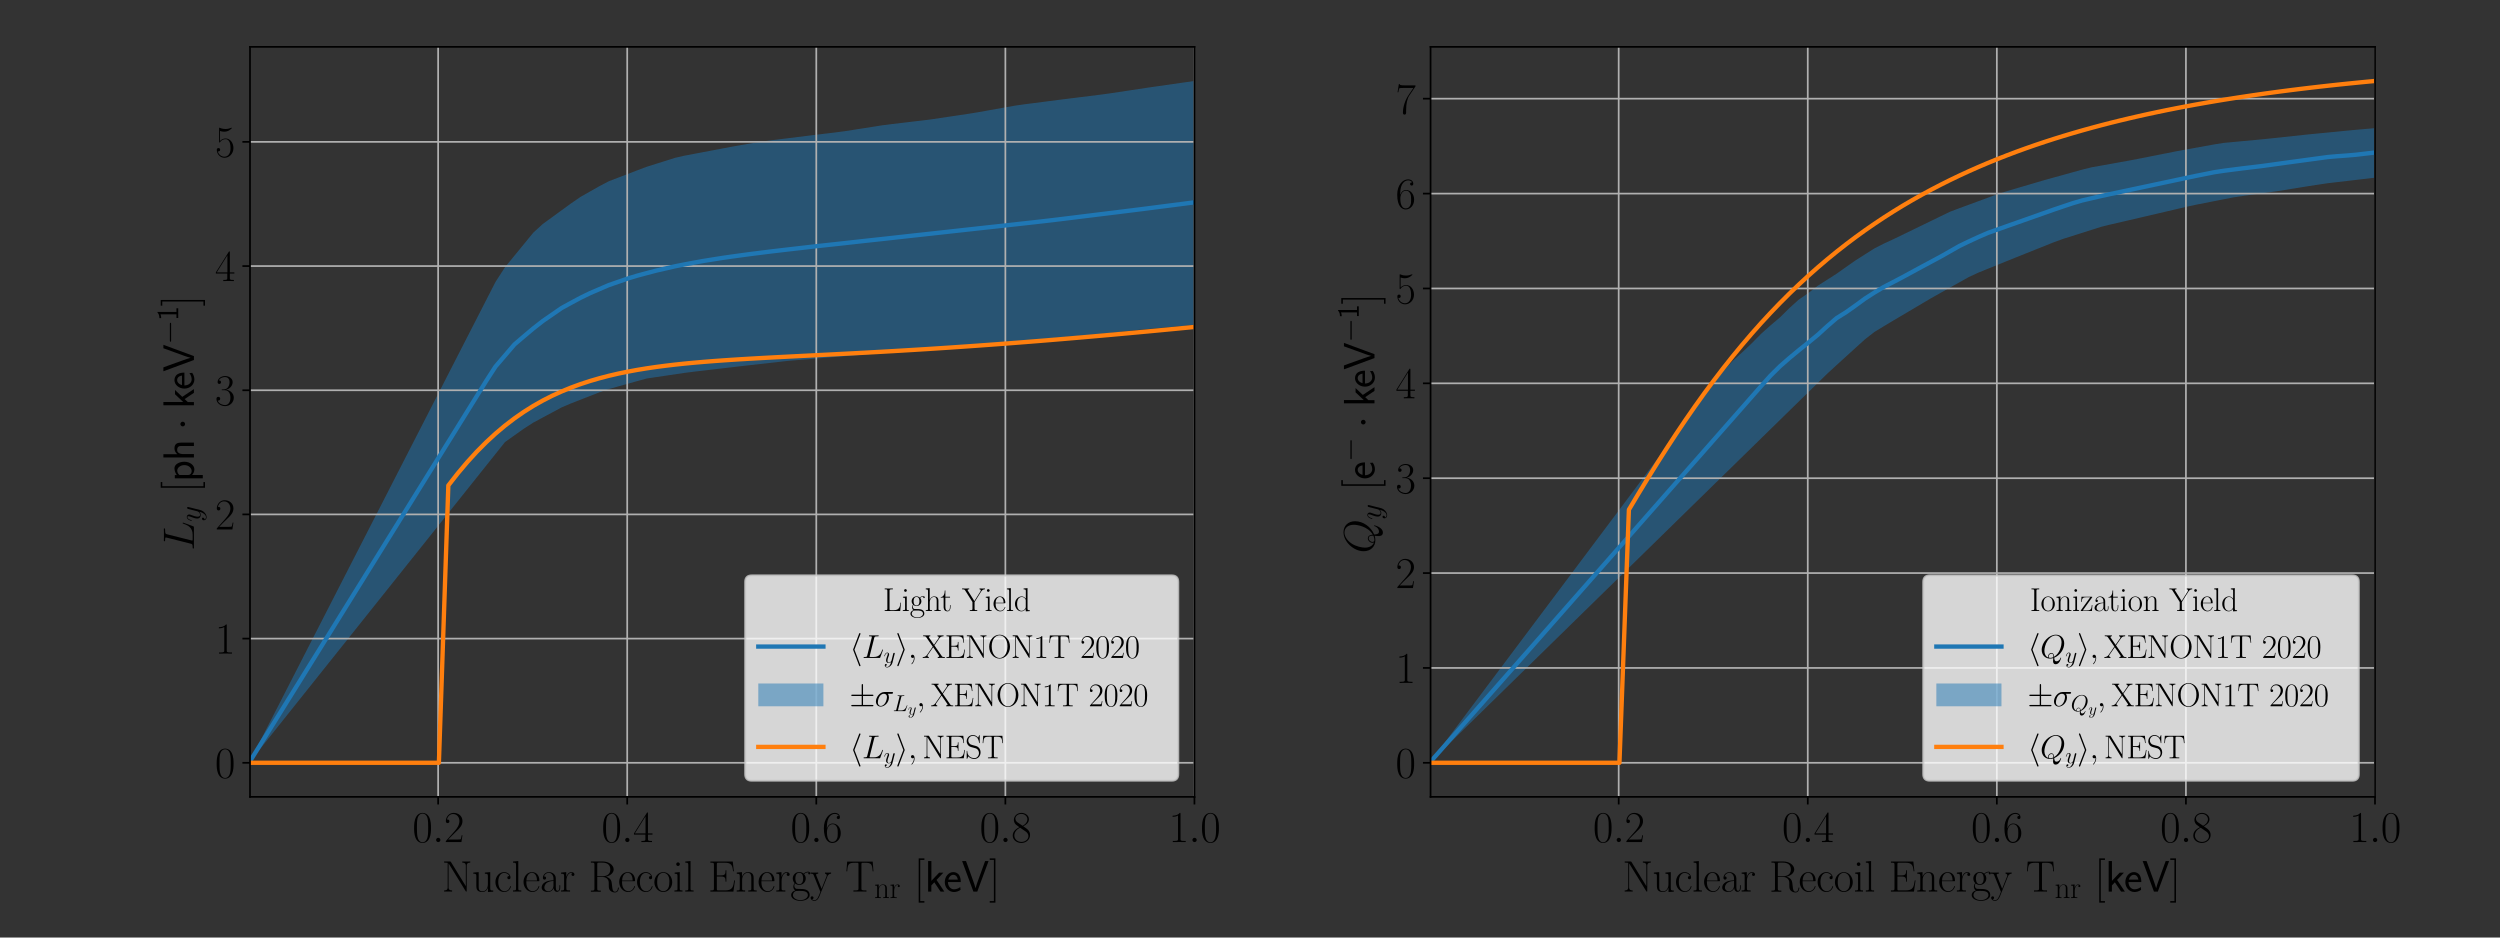 <?xml version="1.0" encoding="utf-8" standalone="no"?>
<!DOCTYPE svg PUBLIC "-//W3C//DTD SVG 1.1//EN"
  "http://www.w3.org/Graphics/SVG/1.1/DTD/svg11.dtd">
<svg xmlns:xlink="http://www.w3.org/1999/xlink" width="1152pt" height="432pt" viewBox="0 0 1152 432" xmlns="http://www.w3.org/2000/svg" version="1.1">
 <rect x="0" y="0" width="1152" height="432" fill="#333333" stroke="none"/>
 <defs>
  <style type="text/css">*{stroke-linejoin: round; stroke-linecap: butt}</style>
 </defs>
 <g id="figure_1">
  <g id="patch_1">
   <path d="M 0 432 
L 1152 432 
L 1152 0 
L 0 0 
L 0 432 
z
" style="fill: none"/>
  </g>
  <g id="axes_1">
   <g id="patch_2">
    <path d="M 115.2 367.2 
L 550.4 367.2 
L 550.4 21.6 
L 115.2 21.6 
L 115.2 367.2 
z
" style="fill: none"/>
   </g>
   <g id="PolyCollection_1">
    <path d="M 115.2 350.641 
L 115.2 350.945 
L 119.552 345.491 
L 123.904 340.037 
L 128.256 334.584 
L 132.608 329.13 
L 136.96 323.676 
L 141.312 318.222 
L 145.664 312.768 
L 150.016 307.315 
L 154.368 301.861 
L 158.72 296.407 
L 163.072 290.953 
L 167.424 285.5 
L 171.776 280.046 
L 176.128 274.592 
L 180.48 269.138 
L 184.832 263.684 
L 189.184 258.231 
L 193.536 252.777 
L 197.888 247.323 
L 202.24 241.869 
L 206.592 236.416 
L 210.944 230.962 
L 215.296 225.508 
L 219.648 220.054 
L 224 214.6 
L 228.352 209.147 
L 232.704 203.701 
L 237.056 200.607 
L 241.408 197.514 
L 245.76 194.722 
L 250.112 192.387 
L 254.464 190.052 
L 258.816 187.717 
L 263.168 185.868 
L 267.52 184.165 
L 271.872 182.463 
L 276.224 180.76 
L 280.576 179.27 
L 284.928 178.048 
L 289.28 176.825 
L 293.632 175.603 
L 297.984 174.414 
L 302.336 173.768 
L 306.688 173.121 
L 311.04 172.474 
L 315.392 171.828 
L 319.744 171.273 
L 324.096 170.763 
L 328.448 170.254 
L 332.8 169.744 
L 337.152 169.234 
L 341.504 168.724 
L 345.856 168.228 
L 350.208 167.738 
L 354.56 167.249 
L 358.912 166.759 
L 363.264 166.274 
L 367.616 165.913 
L 371.968 165.552 
L 376.32 165.19 
L 380.672 164.829 
L 385.024 164.471 
L 389.376 164.12 
L 393.728 163.768 
L 398.08 163.417 
L 402.432 163.065 
L 406.784 162.705 
L 411.136 162.341 
L 415.488 161.977 
L 419.84 161.612 
L 424.192 161.249 
L 428.544 160.943 
L 432.896 160.638 
L 437.248 160.333 
L 441.6 160.027 
L 445.952 159.69 
L 450.304 159.288 
L 454.656 158.886 
L 459.008 158.483 
L 463.36 158.081 
L 467.712 157.638 
L 472.064 157.173 
L 476.416 156.708 
L 480.768 156.243 
L 485.12 155.777 
L 489.472 155.412 
L 493.824 155.048 
L 498.176 154.684 
L 502.528 154.32 
L 506.88 153.923 
L 511.232 153.45 
L 515.584 152.977 
L 519.936 152.503 
L 524.288 152.03 
L 528.64 151.618 
L 532.992 151.243 
L 537.344 150.868 
L 541.696 150.493 
L 546.048 150.118 
L 550.4 149.677 
L 550.4 37.309 
L 550.4 37.309 
L 546.048 37.933 
L 541.696 38.556 
L 537.344 39.178 
L 532.992 39.801 
L 528.64 40.434 
L 524.288 41.091 
L 519.936 41.747 
L 515.584 42.404 
L 511.232 43.061 
L 506.88 43.646 
L 502.528 44.19 
L 498.176 44.733 
L 493.824 45.277 
L 489.472 45.82 
L 485.12 46.38 
L 480.768 46.94 
L 476.416 47.501 
L 472.064 48.061 
L 467.712 48.682 
L 463.36 49.459 
L 459.008 50.237 
L 454.656 51.014 
L 450.304 51.791 
L 445.952 52.491 
L 441.6 53.141 
L 437.248 53.79 
L 432.896 54.439 
L 428.544 55.089 
L 424.192 55.612 
L 419.84 56.126 
L 415.488 56.64 
L 411.136 57.153 
L 406.784 57.71 
L 402.432 58.393 
L 398.08 59.076 
L 393.728 59.759 
L 389.376 60.442 
L 385.024 61.017 
L 380.672 61.542 
L 376.32 62.067 
L 371.968 62.595 
L 367.616 63.137 
L 363.264 63.679 
L 358.912 64.22 
L 354.56 64.762 
L 350.208 65.364 
L 345.856 66.107 
L 341.504 66.849 
L 337.152 67.62 
L 332.8 68.444 
L 328.448 69.269 
L 324.096 70.094 
L 319.744 70.918 
L 315.392 71.743 
L 311.04 72.744 
L 306.688 74.116 
L 302.336 75.487 
L 297.984 76.859 
L 293.632 78.5 
L 289.28 80.168 
L 284.928 81.837 
L 280.576 83.506 
L 276.224 85.779 
L 271.872 88.25 
L 267.52 90.721 
L 263.168 93.711 
L 258.816 96.88 
L 254.464 100.049 
L 250.112 103.219 
L 245.76 107.191 
L 241.408 112.507 
L 237.056 117.823 
L 232.704 123.139 
L 228.352 129.879 
L 224 138.37 
L 219.648 146.861 
L 215.296 155.352 
L 210.944 163.842 
L 206.592 172.333 
L 202.24 180.824 
L 197.888 189.315 
L 193.536 197.806 
L 189.184 206.297 
L 184.832 214.788 
L 180.48 223.278 
L 176.128 231.769 
L 171.776 240.26 
L 167.424 248.751 
L 163.072 257.242 
L 158.72 265.733 
L 154.368 274.223 
L 150.016 282.714 
L 145.664 291.205 
L 141.312 299.696 
L 136.96 308.187 
L 132.608 316.678 
L 128.256 325.168 
L 123.904 333.659 
L 119.552 342.15 
L 115.2 350.641 
z
" clip-path="url(#pa04de8a7ec)" style="fill: #1f77b4; fill-opacity: 0.5"/>
   </g>
   <g id="matplotlib.axis_1">
    <g id="xtick_1">
     <g id="line2d_1">
      <path d="M 201.891 367.2 
L 201.891 21.6 
" clip-path="url(#pa04de8a7ec)" style="fill: none; stroke: #b0b0b0; stroke-width: 0.8; stroke-linecap: square"/>
     </g>
     <g id="line2d_2">
      <defs>
       <path id="m51b167a06f" d="M 0 0 
L 0 3.5 
" style="stroke: #000000; stroke-width: 0.8"/>
      </defs>
      <g>
       <use xlink:href="#m51b167a06f" x="201.891" y="367.2" style="stroke: #000000; stroke-width: 0.8"/>
      </g>
     </g>
     <g id="text_1">
      <!-- $\mathdefault{0.2}$ -->
      <g transform="translate(190.044 388.037)scale(0.2 -0.2)">
       <defs>
        <path id="CMR17-30" d="M 2688 2038 
C 2688 2430 2682 3099 2413 3613 
C 2176 4063 1798 4224 1466 4224 
C 1158 4224 768 4082 525 3620 
C 269 3137 243 2539 243 2038 
C 243 1671 250 1112 448 623 
C 723 -39 1216 -128 1466 -128 
C 1760 -128 2208 -7 2470 604 
C 2662 1048 2688 1568 2688 2038 
z
M 1466 -26 
C 1056 -26 813 328 723 816 
C 653 1196 653 1749 653 2109 
C 653 2604 653 3015 736 3407 
C 858 3954 1216 4121 1466 4121 
C 1728 4121 2067 3947 2189 3420 
C 2272 3054 2278 2623 2278 2109 
C 2278 1691 2278 1176 2202 797 
C 2067 96 1690 -26 1466 -26 
z
" transform="scale(0.016)"/>
        <path id="CMMI12-3a" d="M 1178 307 
C 1178 492 1024 620 870 620 
C 685 620 557 467 557 313 
C 557 128 710 0 864 0 
C 1050 0 1178 153 1178 307 
z
" transform="scale(0.016)"/>
        <path id="CMR17-32" d="M 2669 990 
L 2554 990 
C 2490 537 2438 460 2413 422 
C 2381 371 1920 371 1830 371 
L 602 371 
C 832 620 1280 1073 1824 1596 
C 2214 1966 2669 2400 2669 3033 
C 2669 3788 2067 4224 1395 4224 
C 691 4224 262 3603 262 3027 
C 262 2777 448 2745 525 2745 
C 589 2745 781 2783 781 3007 
C 781 3206 614 3264 525 3264 
C 486 3264 448 3257 422 3244 
C 544 3788 915 4057 1306 4057 
C 1862 4057 2227 3616 2227 3033 
C 2227 2477 1901 1998 1536 1583 
L 262 147 
L 262 0 
L 2515 0 
L 2669 990 
z
" transform="scale(0.016)"/>
       </defs>
       <use xlink:href="#CMR17-30" transform="scale(0.996)"/>
       <use xlink:href="#CMMI12-3a" transform="translate(45.69 0)scale(0.996)"/>
       <use xlink:href="#CMR17-32" transform="translate(72.788 0)scale(0.996)"/>
      </g>
     </g>
    </g>
    <g id="xtick_2">
     <g id="line2d_3">
      <path d="M 289.019 367.2 
L 289.019 21.6 
" clip-path="url(#pa04de8a7ec)" style="fill: none; stroke: #b0b0b0; stroke-width: 0.8; stroke-linecap: square"/>
     </g>
     <g id="line2d_4">
      <g>
       <use xlink:href="#m51b167a06f" x="289.019" y="367.2" style="stroke: #000000; stroke-width: 0.8"/>
      </g>
     </g>
     <g id="text_2">
      <!-- $\mathdefault{0.4}$ -->
      <g transform="translate(277.171 388.037)scale(0.2 -0.2)">
       <defs>
        <path id="CMR17-34" d="M 2150 4147 
C 2150 4281 2144 4288 2029 4288 
L 128 1254 
L 128 1088 
L 1779 1088 
L 1779 460 
C 1779 230 1766 166 1318 166 
L 1197 166 
L 1197 0 
C 1402 12 1747 12 1965 12 
C 2182 12 2528 12 2733 0 
L 2733 166 
L 2611 166 
C 2163 166 2150 230 2150 460 
L 2150 1088 
L 2803 1088 
L 2803 1254 
L 2150 1254 
L 2150 4147 
z
M 1798 3723 
L 1798 1254 
L 256 1254 
L 1798 3723 
z
" transform="scale(0.016)"/>
       </defs>
       <use xlink:href="#CMR17-30" transform="scale(0.996)"/>
       <use xlink:href="#CMMI12-3a" transform="translate(45.69 0)scale(0.996)"/>
       <use xlink:href="#CMR17-34" transform="translate(72.788 0)scale(0.996)"/>
      </g>
     </g>
    </g>
    <g id="xtick_3">
     <g id="line2d_5">
      <path d="M 376.146 367.2 
L 376.146 21.6 
" clip-path="url(#pa04de8a7ec)" style="fill: none; stroke: #b0b0b0; stroke-width: 0.8; stroke-linecap: square"/>
     </g>
     <g id="line2d_6">
      <g>
       <use xlink:href="#m51b167a06f" x="376.146" y="367.2" style="stroke: #000000; stroke-width: 0.8"/>
      </g>
     </g>
     <g id="text_3">
      <!-- $\mathdefault{0.6}$ -->
      <g transform="translate(364.298 388.037)scale(0.2 -0.2)">
       <defs>
        <path id="CMR17-36" d="M 678 2198 
C 678 3712 1395 4076 1811 4076 
C 1946 4076 2272 4049 2400 3782 
C 2298 3782 2106 3782 2106 3558 
C 2106 3385 2246 3328 2336 3328 
C 2394 3328 2566 3353 2566 3571 
C 2566 3987 2246 4224 1805 4224 
C 1043 4224 243 3411 243 2011 
C 243 257 966 -128 1478 -128 
C 2099 -128 2688 431 2688 1295 
C 2688 2101 2170 2688 1517 2688 
C 1126 2688 838 2430 678 1979 
L 678 2198 
z
M 1478 25 
C 691 25 691 1212 691 1450 
C 691 1914 909 2585 1504 2585 
C 1613 2585 1926 2585 2138 2140 
C 2253 1889 2253 1624 2253 1302 
C 2253 954 2253 696 2118 438 
C 1978 173 1773 25 1478 25 
z
" transform="scale(0.016)"/>
       </defs>
       <use xlink:href="#CMR17-30" transform="scale(0.996)"/>
       <use xlink:href="#CMMI12-3a" transform="translate(45.69 0)scale(0.996)"/>
       <use xlink:href="#CMR17-36" transform="translate(72.788 0)scale(0.996)"/>
      </g>
     </g>
    </g>
    <g id="xtick_4">
     <g id="line2d_7">
      <path d="M 463.273 367.2 
L 463.273 21.6 
" clip-path="url(#pa04de8a7ec)" style="fill: none; stroke: #b0b0b0; stroke-width: 0.8; stroke-linecap: square"/>
     </g>
     <g id="line2d_8">
      <g>
       <use xlink:href="#m51b167a06f" x="463.273" y="367.2" style="stroke: #000000; stroke-width: 0.8"/>
      </g>
     </g>
     <g id="text_4">
      <!-- $\mathdefault{0.8}$ -->
      <g transform="translate(451.425 388.037)scale(0.2 -0.2)">
       <defs>
        <path id="CMR17-38" d="M 1741 2289 
C 2144 2494 2554 2803 2554 3298 
C 2554 3884 1990 4224 1472 4224 
C 890 4224 378 3800 378 3215 
C 378 3054 416 2777 666 2533 
C 730 2469 998 2276 1171 2154 
C 883 2006 211 1652 211 945 
C 211 282 838 -128 1459 -128 
C 2144 -128 2720 366 2720 1022 
C 2720 1607 2330 1877 2074 2051 
L 1741 2289 
z
M 902 2855 
C 851 2887 595 3086 595 3388 
C 595 3781 998 4076 1459 4076 
C 1965 4076 2336 3716 2336 3298 
C 2336 2700 1670 2359 1638 2359 
C 1632 2359 1626 2359 1574 2398 
L 902 2855 
z
M 2080 1536 
C 2176 1466 2483 1253 2483 861 
C 2483 385 2010 25 1472 25 
C 890 25 448 443 448 951 
C 448 1459 838 1884 1280 2083 
L 2080 1536 
z
" transform="scale(0.016)"/>
       </defs>
       <use xlink:href="#CMR17-30" transform="scale(0.996)"/>
       <use xlink:href="#CMMI12-3a" transform="translate(45.69 0)scale(0.996)"/>
       <use xlink:href="#CMR17-38" transform="translate(72.788 0)scale(0.996)"/>
      </g>
     </g>
    </g>
    <g id="xtick_5">
     <g id="line2d_9">
      <path d="M 550.4 367.2 
L 550.4 21.6 
" clip-path="url(#pa04de8a7ec)" style="fill: none; stroke: #b0b0b0; stroke-width: 0.8; stroke-linecap: square"/>
     </g>
     <g id="line2d_10">
      <g>
       <use xlink:href="#m51b167a06f" x="550.4" y="367.2" style="stroke: #000000; stroke-width: 0.8"/>
      </g>
     </g>
     <g id="text_5">
      <!-- $\mathdefault{1.0}$ -->
      <g transform="translate(538.552 388.037)scale(0.2 -0.2)">
       <defs>
        <path id="CMR17-31" d="M 1702 4083 
C 1702 4217 1696 4224 1606 4224 
C 1357 3927 979 3833 621 3820 
C 602 3820 570 3820 563 3808 
C 557 3795 557 3782 557 3648 
C 755 3648 1088 3686 1344 3839 
L 1344 467 
C 1344 243 1331 166 781 166 
L 589 166 
L 589 0 
C 896 6 1216 12 1523 12 
C 1830 12 2150 6 2458 0 
L 2458 166 
L 2266 166 
C 1715 166 1702 236 1702 467 
L 1702 4083 
z
" transform="scale(0.016)"/>
       </defs>
       <use xlink:href="#CMR17-31" transform="scale(0.996)"/>
       <use xlink:href="#CMMI12-3a" transform="translate(45.69 0)scale(0.996)"/>
       <use xlink:href="#CMR17-30" transform="translate(72.788 0)scale(0.996)"/>
      </g>
     </g>
    </g>
    <g id="text_6">
     <!-- $\mathrm{Nuclear\ Recoil\ Energy\ T_\mathrm{nr}}\ [\si{keV}]$ -->
     <g transform="translate(203.618 410.839)scale(0.2 -0.2)">
      <defs>
       <path id="CMR17-4e" d="M 1312 4275 
C 1267 4345 1261 4352 1139 4352 
L 326 4352 
L 326 4185 
L 448 4185 
C 704 4185 819 4153 838 4147 
L 838 624 
C 838 465 838 166 326 166 
L 326 0 
C 474 12 742 12 902 12 
C 1062 12 1331 12 1478 0 
L 1478 166 
C 966 166 966 465 966 624 
L 966 4057 
C 1011 4019 1011 4007 1056 3943 
L 3430 76 
C 3475 0 3494 0 3526 0 
C 3590 0 3590 19 3590 140 
L 3590 3726 
C 3590 3885 3590 4185 4102 4185 
L 4102 4352 
C 3955 4339 3686 4339 3526 4339 
C 3366 4339 3098 4339 2950 4352 
L 2950 4185 
C 3462 4185 3462 3885 3462 3726 
L 3462 777 
L 1312 4275 
z
" transform="scale(0.016)"/>
       <path id="CMR17-75" d="M 1882 2745 
L 1882 2579 
C 2259 2579 2317 2540 2317 2229 
L 2317 1053 
C 2317 510 2029 38 1555 38 
C 1030 38 986 355 986 691 
L 986 2816 
L 211 2745 
L 211 2579 
C 467 2579 640 2579 646 2320 
L 646 1079 
C 646 646 646 368 813 187 
C 896 103 1056 -64 1517 -64 
C 2061 -64 2272 400 2323 536 
L 2330 536 
L 2330 -64 
L 3091 -13 
L 3091 154 
C 2714 154 2656 193 2656 503 
L 2656 2816 
L 1882 2745 
z
" transform="scale(0.016)"/>
       <path id="CMR17-63" d="M 2234 2240 
C 2112 2240 1933 2240 1933 2015 
C 1933 1836 2080 1785 2163 1785 
C 2208 1785 2394 1804 2394 2028 
C 2394 2476 1958 2816 1466 2816 
C 787 2816 211 2201 211 1379 
C 211 521 813 -64 1466 -64 
C 2259 -64 2458 676 2458 747 
C 2458 773 2451 792 2406 792 
C 2362 792 2355 786 2330 702 
C 2163 180 1798 51 1523 51 
C 1114 51 621 431 621 1385 
C 621 2358 1094 2700 1472 2700 
C 1722 2700 2093 2582 2234 2240 
z
" transform="scale(0.016)"/>
       <path id="CMR17-6c" d="M 979 4416 
L 218 4345 
L 218 4179 
C 595 4179 653 4141 653 3835 
L 653 439 
C 653 198 627 166 218 166 
L 218 0 
C 371 12 653 12 813 12 
C 979 12 1261 12 1414 0 
L 1414 166 
C 1005 166 979 191 979 439 
L 979 4416 
z
" transform="scale(0.016)"/>
       <path id="CMR17-65" d="M 2438 1503 
C 2464 1529 2464 1542 2464 1606 
C 2464 2251 2118 2816 1389 2816 
C 710 2816 173 2175 173 1394 
C 173 554 781 -64 1459 -64 
C 2176 -64 2458 619 2458 755 
C 2458 800 2419 800 2406 800 
C 2362 800 2355 787 2330 709 
C 2189 270 1837 51 1504 51 
C 1229 51 954 206 781 490 
C 582 819 582 1200 582 1503 
L 2438 1503 
z
M 589 1600 
C 634 2511 1126 2713 1382 2713 
C 1818 2713 2112 2308 2118 1600 
L 589 1600 
z
" transform="scale(0.016)"/>
       <path id="CMR17-61" d="M 2304 1656 
C 2304 2048 2304 2275 2035 2534 
C 1798 2751 1523 2816 1306 2816 
C 800 2816 435 2408 435 1977 
C 435 1740 627 1728 666 1728 
C 749 1728 896 1779 896 1958 
C 896 2118 774 2188 666 2188 
C 640 2188 608 2182 589 2176 
C 723 2594 1069 2713 1293 2713 
C 1613 2713 1965 2421 1965 1875 
L 1965 1632 
C 1587 1619 1133 1568 774 1373 
C 371 1147 256 822 256 576 
C 256 77 832 -64 1171 -64 
C 1523 -64 1850 135 1990 505 
C 2003 219 2182 -39 2464 -39 
C 2598 -39 2938 51 2938 563 
L 2938 926 
L 2822 926 
L 2822 557 
C 2822 161 2650 109 2566 109 
C 2304 109 2304 446 2304 732 
L 2304 1656 
z
M 1965 887 
C 1965 323 1568 38 1216 38 
C 896 38 646 278 646 576 
C 646 771 730 1114 1101 1322 
C 1408 1497 1760 1523 1965 1536 
L 1965 887 
z
" transform="scale(0.016)"/>
       <path id="CMR17-72" d="M 960 1517 
C 960 2134 1222 2713 1702 2713 
C 1747 2713 1792 2707 1837 2687 
C 1837 2687 1696 2642 1696 2475 
C 1696 2321 1818 2257 1914 2257 
C 1990 2257 2131 2302 2131 2482 
C 2131 2687 1926 2816 1709 2816 
C 1222 2816 1011 2340 947 2115 
L 941 2115 
L 941 2816 
L 198 2745 
L 198 2578 
C 576 2578 634 2540 634 2231 
L 634 443 
C 634 198 608 166 198 166 
L 198 0 
C 352 12 646 12 813 12 
C 998 12 1325 12 1498 0 
L 1498 166 
C 1037 166 960 166 960 455 
L 960 1517 
z
" transform="scale(0.016)"/>
       <path id="CMR17-52" d="M 2509 2156 
C 3117 2278 3629 2689 3629 3203 
C 3629 3806 2950 4352 2054 4352 
L 333 4352 
L 333 4185 
C 774 4185 845 4185 845 3896 
L 845 428 
C 845 140 774 140 333 140 
L 333 -26 
C 518 -13 851 -13 1050 -13 
C 1248 -13 1581 -13 1766 -26 
L 1766 140 
C 1325 140 1254 140 1254 428 
L 1254 2112 
L 2003 2112 
C 2368 2112 2573 1964 2662 1881 
C 2918 1632 2918 1459 2918 1024 
C 2918 595 2918 377 3110 160 
C 3354 -103 3680 -128 3821 -128 
C 4294 -128 4365 403 4365 512 
C 4365 550 4365 595 4307 595 
C 4256 595 4250 556 4250 531 
C 4218 115 4032 -26 3834 -26 
C 3482 -26 3443 377 3405 768 
C 3386 902 3373 998 3360 1139 
C 3322 1459 3270 1926 2509 2156 
z
M 1984 2214 
L 1254 2214 
L 1254 3935 
C 1254 4153 1267 4185 1523 4185 
L 1990 4185 
C 2522 4185 3142 3999 3142 3203 
C 3142 2374 2464 2214 1984 2214 
z
" transform="scale(0.016)"/>
       <path id="CMR17-6f" d="M 2758 1356 
C 2758 2176 2163 2816 1466 2816 
C 768 2816 173 2176 173 1356 
C 173 550 768 -64 1466 -64 
C 2163 -64 2758 550 2758 1356 
z
M 1466 51 
C 1165 51 909 230 762 480 
C 602 768 582 1126 582 1408 
C 582 1676 595 2009 762 2297 
C 890 2508 1139 2713 1466 2713 
C 1754 2713 1997 2553 2150 2329 
C 2349 2028 2349 1606 2349 1408 
C 2349 1158 2336 774 2163 467 
C 1984 172 1709 51 1466 51 
z
" transform="scale(0.016)"/>
       <path id="CMR17-69" d="M 992 3961 
C 992 4102 877 4224 730 4224 
C 589 4224 467 4108 467 3961 
C 467 3820 582 3699 730 3699 
C 870 3699 992 3814 992 3961 
z
M 243 2745 
L 243 2579 
C 602 2579 653 2540 653 2231 
L 653 443 
C 653 198 627 166 218 166 
L 218 0 
C 371 12 646 12 806 12 
C 960 12 1222 12 1370 0 
L 1370 166 
C 992 166 979 205 979 436 
L 979 2816 
L 243 2745 
z
" transform="scale(0.016)"/>
       <path id="CMR17-45" d="M 3885 1614 
L 3770 1614 
C 3629 676 3546 166 2419 166 
L 1530 166 
C 1274 166 1261 198 1261 415 
L 1261 2176 
L 1862 2176 
C 2464 2176 2522 1959 2522 1429 
L 2637 1429 
L 2637 3086 
L 2522 3086 
C 2522 2558 2464 2342 1862 2342 
L 1261 2342 
L 1261 3924 
C 1261 4141 1274 4172 1530 4172 
L 2406 4172 
C 3398 4172 3514 3778 3603 2933 
L 3718 2933 
L 3565 4339 
L 326 4339 
L 326 4172 
C 768 4172 838 4172 838 3886 
L 838 453 
C 838 166 768 166 326 166 
L 326 0 
L 3654 0 
L 3885 1614 
z
" transform="scale(0.016)"/>
       <path id="CMR17-6e" d="M 2656 1954 
C 2656 2282 2592 2816 1837 2816 
C 1331 2816 1069 2424 973 2166 
L 966 2166 
L 966 2816 
L 211 2745 
L 211 2578 
C 589 2578 646 2540 646 2231 
L 646 443 
C 646 198 621 166 211 166 
L 211 0 
C 365 12 646 12 813 12 
C 979 12 1267 12 1421 0 
L 1421 166 
C 1011 166 986 192 986 443 
L 986 1678 
C 986 2269 1344 2713 1792 2713 
C 2266 2713 2317 2289 2317 1980 
L 2317 443 
C 2317 198 2291 166 1882 166 
L 1882 0 
C 2035 12 2317 12 2483 12 
C 2650 12 2938 12 3091 0 
L 3091 166 
C 2682 166 2656 192 2656 443 
L 2656 1954 
z
" transform="scale(0.016)"/>
       <path id="CMR17-67" d="M 710 1165 
C 832 1068 1043 960 1299 960 
C 1805 960 2240 1359 2240 1895 
C 2240 2063 2189 2321 1997 2521 
C 2176 2713 2438 2777 2586 2777 
C 2611 2777 2650 2777 2682 2758 
C 2656 2751 2598 2726 2598 2623 
C 2598 2540 2656 2483 2739 2483 
C 2835 2483 2886 2547 2886 2630 
C 2886 2751 2790 2880 2586 2880 
C 2330 2880 2106 2758 1926 2591 
C 1734 2764 1504 2828 1299 2828 
C 794 2828 358 2431 358 1895 
C 358 1527 570 1294 634 1230 
C 442 1004 442 742 442 710 
C 442 544 506 300 723 166 
C 390 82 128 -184 128 -517 
C 128 -996 736 -1344 1466 -1344 
C 2170 -1344 2803 -1009 2803 -510 
C 2803 384 1856 384 1363 384 
C 1216 384 954 384 922 390 
C 723 422 589 601 589 825 
C 589 883 589 1024 710 1165 
z
M 1299 1068 
C 736 1068 736 1766 736 1895 
C 736 2024 736 2719 1299 2719 
C 1862 2719 1862 2024 1862 1895 
C 1862 1766 1862 1068 1299 1068 
z
M 1466 -1236 
C 826 -1236 384 -883 384 -517 
C 384 -311 493 -118 634 -11 
C 794 102 858 102 1293 102 
C 1818 102 2547 102 2547 -517 
C 2547 -883 2106 -1236 1466 -1236 
z
" transform="scale(0.016)"/>
       <path id="CMR17-79" d="M 2496 2183 
C 2656 2579 2944 2585 3034 2585 
L 3034 2752 
C 2912 2745 2752 2739 2630 2739 
C 2496 2739 2285 2739 2157 2752 
L 2157 2585 
C 2400 2566 2406 2384 2406 2332 
C 2406 2268 2394 2235 2362 2158 
L 1664 409 
L 902 2300 
C 870 2378 870 2423 870 2430 
C 870 2572 1018 2585 1171 2585 
L 1171 2752 
C 1018 2739 742 2739 582 2739 
C 410 2739 205 2739 64 2752 
L 64 2585 
C 410 2585 448 2553 531 2345 
L 1485 -31 
C 1197 -795 1030 -1242 627 -1242 
C 557 -1242 397 -1223 282 -1106 
C 429 -1093 493 -1002 493 -892 
C 493 -782 416 -685 288 -685 
C 147 -685 77 -782 77 -899 
C 77 -1158 339 -1344 627 -1344 
C 998 -1344 1229 -983 1357 -659 
L 2496 2183 
z
" transform="scale(0.016)"/>
       <path id="CMR17-54" d="M 3981 4332 
L 288 4332 
L 179 2924 
L 294 2924 
C 378 3981 467 4166 1453 4166 
C 1568 4166 1754 4166 1805 4159 
C 1926 4140 1926 4064 1926 3917 
L 1926 465 
C 1926 236 1907 166 1376 166 
L 1197 166 
L 1197 0 
C 1504 6 1824 12 2138 12 
C 2451 12 2771 6 3078 0 
L 3078 166 
L 2899 166 
C 2368 166 2349 236 2349 465 
L 2349 3917 
C 2349 4057 2349 4134 2464 4159 
C 2515 4166 2701 4166 2816 4166 
C 3795 4166 3891 3981 3974 2924 
L 4090 2924 
L 3981 4332 
z
" transform="scale(0.016)"/>
       <path id="CMR17-5b" d="M 1504 -1600 
L 1504 -1376 
L 902 -1376 
L 902 4575 
L 1504 4575 
L 1504 4800 
L 678 4800 
L 678 -1600 
L 1504 -1600 
z
" transform="scale(0.016)"/>
       <path id="CMSS17-6b" d="M 1696 1686 
L 2688 2735 
L 2074 2735 
L 954 1552 
L 954 4416 
L 480 4416 
L 480 0 
L 947 0 
L 947 891 
L 1376 1342 
L 2278 0 
L 2822 0 
L 1696 1686 
z
" transform="scale(0.016)"/>
       <path id="CMSS17-65" d="M 2502 1375 
C 2502 1587 2490 2001 2285 2347 
C 2061 2713 1696 2816 1421 2816 
C 755 2816 192 2184 192 1363 
C 192 579 774 -64 1510 -64 
C 1798 -64 2150 19 2470 249 
C 2470 275 2458 414 2451 421 
C 2451 433 2432 629 2432 655 
C 2125 408 1773 326 1517 326 
C 1107 326 666 667 646 1375 
L 2502 1375 
z
M 698 1728 
C 781 2086 1062 2425 1421 2425 
C 1517 2425 1965 2412 2080 1728 
L 698 1728 
z
" transform="scale(0.016)"/>
       <path id="CMSS17-56" d="M 3910 4416 
L 3411 4416 
L 2304 1361 
C 2272 1272 2074 687 2035 484 
L 2029 484 
C 1978 725 1773 1291 1664 1603 
L 922 3670 
L 646 4416 
L 83 4416 
L 1715 0 
L 2278 0 
L 3910 4416 
z
" transform="scale(0.016)"/>
       <path id="CMR17-5d" d="M 915 4800 
L 90 4800 
L 90 4575 
L 691 4575 
L 691 -1376 
L 90 -1376 
L 90 -1600 
L 915 -1600 
L 915 4800 
z
" transform="scale(0.016)"/>
      </defs>
      <use xlink:href="#CMR17-4e" transform="scale(0.996)"/>
      <use xlink:href="#CMR17-75" transform="translate(69.072 0)scale(0.996)"/>
      <use xlink:href="#CMR17-63" transform="translate(119.968 0)scale(0.996)"/>
      <use xlink:href="#CMR17-6c" transform="translate(160.453 0)scale(0.996)"/>
      <use xlink:href="#CMR17-65" transform="translate(185.325 0)scale(0.996)"/>
      <use xlink:href="#CMR17-61" transform="translate(225.81 0)scale(0.996)"/>
      <use xlink:href="#CMR17-72" transform="translate(271.501 0)scale(0.996)"/>
      <use xlink:href="#CMR17-52" transform="translate(338.011 0)scale(0.996)"/>
      <use xlink:href="#CMR17-65" transform="translate(405.802 0)scale(0.996)"/>
      <use xlink:href="#CMR17-63" transform="translate(446.287 0)scale(0.996)"/>
      <use xlink:href="#CMR17-6f" transform="translate(486.773 0)scale(0.996)"/>
      <use xlink:href="#CMR17-69" transform="translate(532.463 0)scale(0.996)"/>
      <use xlink:href="#CMR17-6c" transform="translate(557.334 0)scale(0.996)"/>
      <use xlink:href="#CMR17-45" transform="translate(613.435 0)scale(0.996)"/>
      <use xlink:href="#CMR17-6e" transform="translate(676.021 0)scale(0.996)"/>
      <use xlink:href="#CMR17-65" transform="translate(726.916 0)scale(0.996)"/>
      <use xlink:href="#CMR17-72" transform="translate(767.402 0)scale(0.996)"/>
      <use xlink:href="#CMR17-67" transform="translate(802.683 0)scale(0.996)"/>
      <use xlink:href="#CMR17-79" transform="translate(848.373 0)scale(0.996)"/>
      <use xlink:href="#CMR17-54" transform="translate(929.196 0)scale(0.996)"/>
      <use xlink:href="#CMR17-6e" transform="translate(995.706 -14.944)scale(0.697)"/>
      <use xlink:href="#CMR17-72" transform="translate(1031.333 -14.944)scale(0.697)"/>
      <use xlink:href="#CMR17-5b" transform="translate(1087.757 0)scale(0.996)"/>
      <use xlink:href="#CMSS17-6b" transform="translate(1112.628 0)scale(0.996)"/>
      <use xlink:href="#CMSS17-65" transform="translate(1155.628 0)scale(0.996)"/>
      <use xlink:href="#CMSS17-56" transform="translate(1197.267 0)scale(0.996)"/>
      <use xlink:href="#CMR17-5d" transform="translate(1260.786 0)scale(0.996)"/>
     </g>
    </g>
   </g>
   <g id="matplotlib.axis_2">
    <g id="ytick_1">
     <g id="line2d_11">
      <path d="M 115.2 351.491 
L 550.4 351.491 
" clip-path="url(#pa04de8a7ec)" style="fill: none; stroke: #b0b0b0; stroke-width: 0.8; stroke-linecap: square"/>
     </g>
     <g id="line2d_12">
      <defs>
       <path id="m64f007db10" d="M 0 0 
L -3.5 0 
" style="stroke: #000000; stroke-width: 0.8"/>
      </defs>
      <g>
       <use xlink:href="#m64f007db10" x="115.2" y="351.491" style="stroke: #000000; stroke-width: 0.8"/>
      </g>
     </g>
     <g id="text_7">
      <!-- $\mathdefault{0}$ -->
      <g transform="translate(99.062 358.409)scale(0.2 -0.2)">
       <use xlink:href="#CMR17-30" transform="scale(0.996)"/>
      </g>
     </g>
    </g>
    <g id="ytick_2">
     <g id="line2d_13">
      <path d="M 115.2 294.268 
L 550.4 294.268 
" clip-path="url(#pa04de8a7ec)" style="fill: none; stroke: #b0b0b0; stroke-width: 0.8; stroke-linecap: square"/>
     </g>
     <g id="line2d_14">
      <g>
       <use xlink:href="#m64f007db10" x="115.2" y="294.268" style="stroke: #000000; stroke-width: 0.8"/>
      </g>
     </g>
     <g id="text_8">
      <!-- $\mathdefault{1}$ -->
      <g transform="translate(99.062 301.186)scale(0.2 -0.2)">
       <use xlink:href="#CMR17-31" transform="scale(0.996)"/>
      </g>
     </g>
    </g>
    <g id="ytick_3">
     <g id="line2d_15">
      <path d="M 115.2 237.045 
L 550.4 237.045 
" clip-path="url(#pa04de8a7ec)" style="fill: none; stroke: #b0b0b0; stroke-width: 0.8; stroke-linecap: square"/>
     </g>
     <g id="line2d_16">
      <g>
       <use xlink:href="#m64f007db10" x="115.2" y="237.045" style="stroke: #000000; stroke-width: 0.8"/>
      </g>
     </g>
     <g id="text_9">
      <!-- $\mathdefault{2}$ -->
      <g transform="translate(99.062 243.963)scale(0.2 -0.2)">
       <use xlink:href="#CMR17-32" transform="scale(0.996)"/>
      </g>
     </g>
    </g>
    <g id="ytick_4">
     <g id="line2d_17">
      <path d="M 115.2 179.822 
L 550.4 179.822 
" clip-path="url(#pa04de8a7ec)" style="fill: none; stroke: #b0b0b0; stroke-width: 0.8; stroke-linecap: square"/>
     </g>
     <g id="line2d_18">
      <g>
       <use xlink:href="#m64f007db10" x="115.2" y="179.822" style="stroke: #000000; stroke-width: 0.8"/>
      </g>
     </g>
     <g id="text_10">
      <!-- $\mathdefault{3}$ -->
      <g transform="translate(99.062 186.74)scale(0.2 -0.2)">
       <defs>
        <path id="CMR17-33" d="M 1414 2176 
C 1984 2176 2234 1673 2234 1094 
C 2234 322 1824 25 1453 25 
C 1114 25 563 193 390 691 
C 422 678 454 678 486 678 
C 640 678 755 780 755 947 
C 755 1132 614 1216 486 1216 
C 378 1216 211 1164 211 927 
C 211 335 787 -128 1466 -128 
C 2176 -128 2720 432 2720 1087 
C 2720 1718 2208 2176 1600 2246 
C 2086 2347 2554 2776 2554 3353 
C 2554 3856 2048 4224 1472 4224 
C 890 4224 378 3862 378 3347 
C 378 3123 544 3084 627 3084 
C 762 3084 877 3167 877 3334 
C 877 3500 762 3584 627 3584 
C 602 3584 570 3584 544 3571 
C 730 3999 1235 4076 1459 4076 
C 1683 4076 2106 3966 2106 3347 
C 2106 3167 2080 2851 1862 2574 
C 1670 2329 1453 2316 1242 2297 
C 1210 2297 1062 2284 1037 2284 
C 992 2278 966 2272 966 2227 
C 966 2182 973 2176 1101 2176 
L 1414 2176 
z
" transform="scale(0.016)"/>
       </defs>
       <use xlink:href="#CMR17-33" transform="scale(0.996)"/>
      </g>
     </g>
    </g>
    <g id="ytick_5">
     <g id="line2d_19">
      <path d="M 115.2 122.599 
L 550.4 122.599 
" clip-path="url(#pa04de8a7ec)" style="fill: none; stroke: #b0b0b0; stroke-width: 0.8; stroke-linecap: square"/>
     </g>
     <g id="line2d_20">
      <g>
       <use xlink:href="#m64f007db10" x="115.2" y="122.599" style="stroke: #000000; stroke-width: 0.8"/>
      </g>
     </g>
     <g id="text_11">
      <!-- $\mathdefault{4}$ -->
      <g transform="translate(99.062 129.517)scale(0.2 -0.2)">
       <use xlink:href="#CMR17-34" transform="scale(0.996)"/>
      </g>
     </g>
    </g>
    <g id="ytick_6">
     <g id="line2d_21">
      <path d="M 115.2 65.376 
L 550.4 65.376 
" clip-path="url(#pa04de8a7ec)" style="fill: none; stroke: #b0b0b0; stroke-width: 0.8; stroke-linecap: square"/>
     </g>
     <g id="line2d_22">
      <g>
       <use xlink:href="#m64f007db10" x="115.2" y="65.376" style="stroke: #000000; stroke-width: 0.8"/>
      </g>
     </g>
     <g id="text_12">
      <!-- $\mathdefault{5}$ -->
      <g transform="translate(99.062 72.294)scale(0.2 -0.2)">
       <defs>
        <path id="CMR17-35" d="M 730 3750 
C 794 3724 1056 3641 1325 3641 
C 1920 3641 2246 3961 2432 4140 
C 2432 4191 2432 4224 2394 4224 
C 2387 4224 2374 4224 2323 4198 
C 2099 4102 1837 4032 1517 4032 
C 1325 4032 1037 4055 723 4191 
C 653 4224 640 4224 634 4224 
C 602 4224 595 4217 595 4090 
L 595 2231 
C 595 2113 595 2080 659 2080 
C 691 2080 704 2093 736 2139 
C 941 2435 1222 2560 1542 2560 
C 1766 2560 2246 2415 2246 1293 
C 2246 1087 2246 716 2054 422 
C 1894 159 1645 25 1370 25 
C 947 25 518 319 403 812 
C 429 806 480 793 506 793 
C 589 793 749 838 749 1036 
C 749 1209 627 1280 506 1280 
C 358 1280 262 1190 262 1011 
C 262 454 704 -128 1382 -128 
C 2042 -128 2669 441 2669 1267 
C 2669 2054 2170 2662 1549 2662 
C 1222 2662 947 2540 730 2304 
L 730 3750 
z
" transform="scale(0.016)"/>
       </defs>
       <use xlink:href="#CMR17-35" transform="scale(0.996)"/>
      </g>
     </g>
    </g>
    <g id="text_13">
     <!-- $L_y\ [\si{ph\cdot keV^{-1}}]$ -->
     <g transform="translate(89.361 253.702)rotate(-90)scale(0.2 -0.2)">
      <defs>
       <path id="CMMI12-4c" d="M 2349 3860 
C 2406 4102 2426 4166 2989 4166 
C 3162 4166 3206 4166 3206 4287 
C 3206 4352 3136 4352 3110 4352 
C 2982 4352 2835 4339 2707 4339 
L 1850 4339 
C 1728 4339 1587 4352 1466 4352 
C 1414 4352 1344 4352 1344 4230 
C 1344 4166 1402 4166 1498 4166 
C 1888 4166 1888 4115 1888 4045 
C 1888 4032 1888 3994 1862 3898 
L 998 472 
C 941 249 928 185 480 185 
C 358 185 294 185 294 70 
C 294 0 333 0 461 0 
L 3328 0 
C 3469 0 3475 6 3520 121 
L 4013 1478 
C 4026 1510 4038 1548 4038 1567 
C 4038 1605 4006 1631 3974 1631 
C 3968 1631 3936 1631 3923 1605 
C 3910 1599 3910 1586 3859 1465 
C 3654 905 3366 185 2285 185 
L 1670 185 
C 1581 185 1568 185 1530 191 
C 1459 198 1453 211 1453 262 
C 1453 306 1466 344 1478 402 
L 2349 3860 
z
" transform="scale(0.016)"/>
       <path id="CMMI12-79" d="M 1683 -673 
C 1510 -921 1261 -1152 947 -1152 
C 870 -1152 563 -1139 467 -826 
C 486 -833 518 -833 531 -833 
C 723 -833 851 -666 851 -519 
C 851 -372 730 -320 634 -320 
C 531 -320 307 -397 307 -711 
C 307 -1050 582 -1280 947 -1280 
C 1587 -1280 2234 -673 2413 -7 
L 3040 2483 
C 3046 2515 3059 2553 3059 2591 
C 3059 2687 2982 2752 2886 2752 
C 2829 2752 2694 2726 2643 2534 
L 2170 657 
C 2138 542 2138 530 2086 459 
C 1958 281 1747 64 1440 64 
C 1082 64 1050 415 1050 587 
C 1050 951 1222 1443 1395 1902 
C 1466 2087 1504 2177 1504 2305 
C 1504 2573 1312 2816 998 2816 
C 410 2816 173 1890 173 1838 
C 173 1813 198 1781 243 1781 
C 301 1781 307 1807 333 1896 
C 486 2432 730 2687 979 2687 
C 1037 2687 1146 2687 1146 2477 
C 1146 2311 1075 2126 979 1883 
C 666 1047 666 836 666 683 
C 666 76 1101 -64 1421 -64 
C 1606 -64 1837 -7 2061 230 
L 2067 223 
C 1971 -141 1907 -359 1683 -673 
z
" transform="scale(0.016)"/>
       <path id="CMSS17-70" d="M 966 275 
C 1178 70 1466 -64 1773 -64 
C 2368 -64 2880 553 2880 1382 
C 2880 2147 2496 2816 1946 2816 
C 1626 2816 1242 2700 954 2470 
L 954 2764 
L 480 2764 
L 480 -1280 
L 966 -1280 
L 966 275 
z
M 966 2088 
C 1018 2166 1235 2412 1587 2412 
C 2035 2412 2394 1946 2394 1382 
C 2394 741 1958 326 1530 326 
C 1402 326 1267 358 1139 468 
C 966 624 966 721 966 812 
L 966 2088 
z
" transform="scale(0.016)"/>
       <path id="CMSS17-68" d="M 2618 1878 
C 2618 2283 2522 2816 1798 2816 
C 1395 2816 1133 2617 947 2399 
L 947 4416 
L 474 4416 
L 474 0 
L 960 0 
L 960 1556 
C 960 1962 1114 2425 1549 2425 
C 2112 2425 2131 2045 2131 1826 
L 2131 0 
L 2618 0 
L 2618 1878 
z
" transform="scale(0.016)"/>
       <path id="CMSY10-1" d="M 1229 1619 
C 1229 1804 1075 1958 890 1958 
C 704 1958 550 1804 550 1619 
C 550 1433 704 1280 890 1280 
C 1075 1280 1229 1433 1229 1619 
z
" transform="scale(0.016)"/>
       <path id="CMSY10-0" d="M 4218 1472 
C 4326 1472 4442 1472 4442 1600 
C 4442 1728 4326 1728 4218 1728 
L 755 1728 
C 646 1728 531 1728 531 1600 
C 531 1472 646 1472 755 1472 
L 4218 1472 
z
" transform="scale(0.016)"/>
       <path id="CMSS17-31" d="M 1818 4288 
L 1696 4288 
C 1350 3949 947 3902 538 3891 
L 538 3520 
C 723 3526 1024 3539 1325 3673 
L 1325 371 
L 570 371 
L 570 0 
L 2573 0 
L 2573 371 
L 1818 371 
L 1818 4288 
z
" transform="scale(0.016)"/>
      </defs>
      <use xlink:href="#CMMI12-4c" transform="scale(0.996)"/>
      <use xlink:href="#CMMI12-79" transform="translate(66.371 -14.944)scale(0.697)"/>
      <use xlink:href="#CMR17-5b" transform="translate(133.895 0)scale(0.996)"/>
      <use xlink:href="#CMSS17-70" transform="translate(158.766 0)scale(0.996)"/>
      <use xlink:href="#CMSS17-68" transform="translate(206.971 0)scale(0.996)"/>
      <use xlink:href="#CMSY10-1" transform="translate(277.315 0)scale(0.996)"/>
      <use xlink:href="#CMSS17-6b" transform="translate(327.129 0)scale(0.996)"/>
      <use xlink:href="#CMSS17-65" transform="translate(370.129 0)scale(0.996)"/>
      <use xlink:href="#CMSS17-56" transform="translate(411.767 0)scale(0.996)"/>
      <use xlink:href="#CMSY10-0" transform="translate(475.286 36.154)scale(0.697)"/>
      <use xlink:href="#CMSS17-31" transform="translate(529.527 36.154)scale(0.697)"/>
      <use xlink:href="#CMR17-5d" transform="translate(562.816 0)scale(0.996)"/>
     </g>
    </g>
   </g>
   <g id="line2d_23">
    <path d="M 115.2 350.789 
L 119.552 343.782 
L 123.904 336.775 
L 128.256 329.768 
L 132.608 322.761 
L 136.96 315.754 
L 141.312 308.747 
L 145.664 301.74 
L 150.016 294.733 
L 154.368 287.726 
L 158.72 280.719 
L 163.072 273.711 
L 167.424 266.704 
L 171.776 259.697 
L 176.128 252.69 
L 180.48 245.683 
L 184.832 238.676 
L 189.184 231.669 
L 193.536 224.662 
L 197.888 217.655 
L 202.24 210.648 
L 206.592 203.64 
L 210.944 196.633 
L 215.296 189.626 
L 219.648 182.619 
L 224 175.612 
L 228.352 168.881 
L 232.704 163.802 
L 237.056 158.722 
L 241.408 154.998 
L 245.76 151.336 
L 250.112 147.934 
L 254.464 144.927 
L 258.816 141.92 
L 263.168 139.546 
L 267.52 137.21 
L 271.872 135.098 
L 276.224 133.221 
L 280.576 131.356 
L 284.928 129.848 
L 289.28 128.34 
L 293.632 127.027 
L 297.984 125.857 
L 302.336 124.708 
L 306.688 123.712 
L 311.04 122.715 
L 315.392 121.844 
L 319.744 121.034 
L 324.096 120.249 
L 328.448 119.555 
L 332.8 118.861 
L 337.152 118.238 
L 341.504 117.637 
L 345.856 117.053 
L 350.208 116.506 
L 354.56 115.959 
L 358.912 115.445 
L 363.264 114.938 
L 367.616 114.435 
L 371.968 113.936 
L 376.32 113.438 
L 380.672 112.965 
L 385.024 112.493 
L 389.376 112.015 
L 393.728 111.531 
L 398.08 111.046 
L 402.432 110.575 
L 406.784 110.103 
L 411.136 109.624 
L 415.488 109.139 
L 419.84 108.655 
L 424.192 108.179 
L 428.544 107.703 
L 432.896 107.224 
L 437.248 106.744 
L 441.6 106.263 
L 445.952 105.783 
L 450.304 105.302 
L 454.656 104.825 
L 459.008 104.349 
L 463.36 103.872 
L 467.712 103.392 
L 472.064 102.911 
L 476.416 102.423 
L 480.768 101.934 
L 485.12 101.427 
L 489.472 100.893 
L 493.824 100.36 
L 498.176 99.822 
L 502.528 99.283 
L 506.88 98.747 
L 511.232 98.213 
L 515.584 97.679 
L 519.936 97.137 
L 524.288 96.594 
L 528.64 96.041 
L 532.992 95.481 
L 537.344 94.92 
L 541.696 94.36 
L 546.048 93.799 
L 550.4 93.236 
" clip-path="url(#pa04de8a7ec)" style="fill: none; stroke: #1f77b4; stroke-width: 2; stroke-linecap: square"/>
   </g>
   <g id="line2d_24">
    <path d="M 115.2 351.491 
L 119.552 351.491 
L 123.904 351.491 
L 128.256 351.491 
L 132.608 351.491 
L 136.96 351.491 
L 141.312 351.491 
L 145.664 351.491 
L 150.016 351.491 
L 154.368 351.491 
L 158.72 351.491 
L 163.072 351.491 
L 167.424 351.491 
L 171.776 351.491 
L 176.128 351.491 
L 180.48 351.491 
L 184.832 351.491 
L 189.184 351.491 
L 193.536 351.491 
L 197.888 351.491 
L 202.24 351.491 
L 206.592 223.697 
L 210.944 218.127 
L 215.296 212.961 
L 219.648 208.191 
L 224 203.806 
L 228.352 199.79 
L 232.704 196.125 
L 237.056 192.792 
L 241.408 189.77 
L 245.76 187.038 
L 250.112 184.574 
L 254.464 182.358 
L 258.816 180.368 
L 263.168 178.585 
L 267.52 176.99 
L 271.872 175.565 
L 276.224 174.294 
L 280.576 173.161 
L 284.928 172.152 
L 289.28 171.252 
L 293.632 170.451 
L 297.984 169.736 
L 302.336 169.098 
L 306.688 168.528 
L 311.04 168.016 
L 315.392 167.555 
L 319.744 167.139 
L 324.096 166.761 
L 328.448 166.415 
L 332.8 166.097 
L 337.152 165.802 
L 341.504 165.527 
L 345.856 165.267 
L 350.208 165.02 
L 354.56 164.783 
L 358.912 164.554 
L 363.264 164.329 
L 367.616 164.108 
L 371.968 163.889 
L 376.32 163.67 
L 380.672 163.45 
L 385.024 163.228 
L 389.376 163.004 
L 393.728 162.775 
L 398.08 162.542 
L 402.432 162.305 
L 406.784 162.062 
L 411.136 161.813 
L 415.488 161.558 
L 419.84 161.297 
L 424.192 161.03 
L 428.544 160.756 
L 432.896 160.475 
L 437.248 160.188 
L 441.6 159.893 
L 445.952 159.593 
L 450.304 159.285 
L 454.656 158.971 
L 459.008 158.65 
L 463.36 158.323 
L 467.712 157.99 
L 472.064 157.651 
L 476.416 157.305 
L 480.768 156.954 
L 485.12 156.597 
L 489.472 156.234 
L 493.824 155.866 
L 498.176 155.493 
L 502.528 155.115 
L 506.88 154.732 
L 511.232 154.344 
L 515.584 153.951 
L 519.936 153.555 
L 524.288 153.153 
L 528.64 152.748 
L 532.992 152.339 
L 537.344 151.926 
L 541.696 151.51 
L 546.048 151.09 
L 550.4 150.666 
" clip-path="url(#pa04de8a7ec)" style="fill: none; stroke: #ff7f0e; stroke-width: 2; stroke-linecap: square"/>
   </g>
   <g id="patch_3">
    <path d="M 115.2 367.2 
L 115.2 21.6 
" style="fill: none; stroke: #000000; stroke-width: 0.8; stroke-linejoin: miter; stroke-linecap: square"/>
   </g>
   <g id="patch_4">
    <path d="M 550.4 367.2 
L 550.4 21.6 
" style="fill: none; stroke: #000000; stroke-width: 0.8; stroke-linejoin: miter; stroke-linecap: square"/>
   </g>
   <g id="patch_5">
    <path d="M 115.2 367.2 
L 550.4 367.2 
" style="fill: none; stroke: #000000; stroke-width: 0.8; stroke-linejoin: miter; stroke-linecap: square"/>
   </g>
   <g id="patch_6">
    <path d="M 115.2 21.6 
L 550.4 21.6 
" style="fill: none; stroke: #000000; stroke-width: 0.8; stroke-linejoin: miter; stroke-linecap: square"/>
   </g>
   <g id="legend_1">
    <g id="patch_7">
     <path d="M 346.422 359.7 
L 539.9 359.7 
Q 542.9 359.7 542.9 356.7 
L 542.9 268.186 
Q 542.9 265.186 539.9 265.186 
L 346.422 265.186 
Q 343.422 265.186 343.422 268.186 
L 343.422 356.7 
Q 343.422 359.7 346.422 359.7 
z
" style="fill: #ffffff; opacity: 0.8; stroke: #cccccc; stroke-linejoin: miter"/>
    </g>
    <g id="text_14">
     <!-- $\mathrm{Light\ Yield}$ -->
     <g transform="translate(406.888 281.564)scale(0.15 -0.15)">
      <defs>
       <path id="CMR17-4c" d="M 3469 1612 
L 3354 1612 
C 3302 981 3219 166 2125 166 
L 1530 166 
C 1274 166 1261 198 1261 414 
L 1261 3892 
C 1261 4121 1274 4185 1760 4185 
L 1901 4185 
L 1901 4352 
C 1638 4339 1331 4339 1069 4339 
C 870 4339 512 4339 326 4352 
L 326 4185 
C 768 4185 838 4185 838 3898 
L 838 453 
C 838 166 768 166 326 166 
L 326 0 
L 3315 0 
L 3469 1612 
z
" transform="scale(0.016)"/>
       <path id="CMR17-68" d="M 2656 1954 
C 2656 2282 2592 2816 1837 2816 
C 1312 2816 1056 2392 979 2179 
L 973 2179 
L 973 4416 
L 211 4345 
L 211 4179 
C 589 4179 646 4141 646 3843 
L 646 443 
C 646 198 621 166 211 166 
L 211 0 
C 365 12 646 12 813 12 
C 979 12 1267 12 1421 0 
L 1421 166 
C 1011 166 986 192 986 443 
L 986 1678 
C 986 2269 1344 2713 1792 2713 
C 2266 2713 2317 2289 2317 1980 
L 2317 443 
C 2317 198 2291 166 1882 166 
L 1882 0 
C 2035 12 2317 12 2483 12 
C 2650 12 2938 12 3091 0 
L 3091 166 
C 2682 166 2656 192 2656 443 
L 2656 1954 
z
" transform="scale(0.016)"/>
       <path id="CMR17-74" d="M 966 2585 
L 1862 2585 
L 1862 2752 
L 966 2752 
L 966 3968 
L 851 3968 
C 838 3292 614 2700 70 2687 
L 70 2585 
L 627 2585 
L 627 778 
C 627 655 627 -64 1370 -64 
C 1747 -64 1965 308 1965 784 
L 1965 1151 
L 1850 1151 
L 1850 790 
C 1850 347 1677 51 1408 51 
C 1222 51 966 179 966 765 
L 966 2585 
z
" transform="scale(0.016)"/>
       <path id="CMR17-59" d="M 3706 3784 
C 3955 4178 4301 4185 4416 4185 
L 4416 4352 
C 4269 4339 4102 4339 3942 4339 
C 3782 4339 3526 4339 3373 4352 
L 3373 4185 
C 3533 4178 3616 4096 3616 3975 
C 3616 3898 3584 3847 3533 3764 
L 2381 1924 
L 1120 3930 
C 1075 4007 1069 4013 1069 4057 
C 1069 4185 1293 4185 1382 4185 
L 1382 4352 
C 1178 4339 864 4339 653 4339 
C 486 4339 166 4339 13 4352 
L 13 4185 
C 378 4185 480 4166 595 3981 
L 2010 1739 
L 2010 453 
C 2010 166 1939 166 1498 166 
L 1498 0 
C 1683 12 2016 12 2214 12 
C 2413 12 2752 12 2938 0 
L 2938 166 
C 2477 166 2419 166 2419 478 
L 2419 1739 
L 3706 3784 
z
" transform="scale(0.016)"/>
       <path id="CMR17-64" d="M 1869 4345 
L 1869 4179 
C 2246 4179 2304 4141 2304 3843 
L 2304 2371 
C 2278 2403 2016 2816 1498 2816 
C 845 2816 211 2228 211 1376 
C 211 529 806 -64 1434 -64 
C 1978 -64 2259 361 2291 406 
L 2291 -64 
L 3066 -13 
L 3066 154 
C 2688 154 2630 193 2630 503 
L 2630 4416 
L 1869 4345 
z
M 2291 762 
C 2291 568 2176 393 2029 264 
C 1811 70 1594 38 1472 38 
C 1286 38 621 135 621 1369 
C 621 2636 1363 2713 1530 2713 
C 1824 2713 2061 2545 2208 2313 
C 2291 2177 2291 2157 2291 2041 
L 2291 762 
z
" transform="scale(0.016)"/>
      </defs>
      <use xlink:href="#CMR17-4c" transform="scale(0.996)"/>
      <use xlink:href="#CMR17-69" transform="translate(57.381 0)scale(0.996)"/>
      <use xlink:href="#CMR17-67" transform="translate(82.252 0)scale(0.996)"/>
      <use xlink:href="#CMR17-68" transform="translate(127.943 0)scale(0.996)"/>
      <use xlink:href="#CMR17-74" transform="translate(176.236 0)scale(0.996)"/>
      <use xlink:href="#CMR17-59" transform="translate(242.746 0)scale(0.996)"/>
      <use xlink:href="#CMR17-69" transform="translate(311.818 0)scale(0.996)"/>
      <use xlink:href="#CMR17-65" transform="translate(336.689 0)scale(0.996)"/>
      <use xlink:href="#CMR17-6c" transform="translate(377.175 0)scale(0.996)"/>
      <use xlink:href="#CMR17-64" transform="translate(402.046 0)scale(0.996)"/>
     </g>
    </g>
    <g id="line2d_25">
     <path d="M 349.422 297.927 
L 364.422 297.927 
L 379.422 297.927 
" style="fill: none; stroke: #1f77b4; stroke-width: 2; stroke-linecap: square"/>
    </g>
    <g id="text_15">
     <!-- $\langle L_y\rangle,\mathrm{XENON1T}\ 2020$ -->
     <g transform="translate(391.422 303.177)scale(0.15 -0.15)">
      <defs>
       <path id="CMSY10-68" d="M 2099 4557 
C 2131 4627 2131 4640 2131 4672 
C 2131 4742 2074 4800 2003 4800 
C 1946 4800 1901 4768 1856 4653 
L 736 1715 
C 723 1677 704 1638 704 1600 
C 704 1580 704 1568 736 1491 
L 1856 -1447 
C 1882 -1517 1914 -1600 2003 -1600 
C 2074 -1600 2131 -1543 2131 -1472 
C 2131 -1453 2131 -1440 2099 -1370 
L 966 1600 
L 2099 4557 
z
" transform="scale(0.016)"/>
       <path id="CMSY10-69" d="M 1747 1491 
C 1779 1568 1779 1580 1779 1600 
C 1779 1619 1779 1632 1747 1709 
L 627 4653 
C 589 4761 550 4800 480 4800 
C 410 4800 352 4742 352 4672 
C 352 4653 352 4640 384 4569 
L 1517 1600 
L 384 -1357 
C 352 -1428 352 -1440 352 -1472 
C 352 -1543 410 -1600 480 -1600 
C 563 -1600 589 -1536 614 -1472 
L 1747 1491 
z
" transform="scale(0.016)"/>
       <path id="CMMI12-3b" d="M 1248 -26 
C 1248 345 1126 620 864 620 
C 659 620 557 454 557 313 
C 557 172 653 0 870 0 
C 954 0 1024 25 1082 83 
C 1094 96 1101 96 1107 96 
C 1120 96 1120 6 1120 -26 
C 1120 -233 1082 -642 710 -1051 
C 640 -1127 640 -1140 640 -1152 
C 640 -1184 672 -1216 704 -1216 
C 755 -1216 1248 -749 1248 -26 
z
" transform="scale(0.016)"/>
       <path id="CMR17-58" d="M 2336 2414 
L 3283 3771 
C 3379 3905 3571 4178 4096 4185 
L 4096 4352 
C 3949 4339 3706 4339 3552 4339 
C 3341 4339 3078 4339 2918 4352 
L 2918 4185 
C 3123 4166 3174 4038 3174 3936 
C 3174 3860 3142 3809 3098 3745 
L 2253 2529 
L 1306 3905 
C 1261 3975 1254 3994 1254 4013 
C 1254 4070 1325 4178 1536 4185 
L 1536 4352 
C 1331 4339 1018 4339 806 4339 
C 640 4339 320 4339 166 4352 
L 166 4185 
C 518 4185 634 4172 774 3975 
L 2010 2179 
L 896 567 
C 621 172 205 166 83 166 
L 83 0 
C 230 12 474 12 627 12 
C 800 12 1101 12 1261 0 
L 1261 166 
C 1062 185 1005 312 1005 414 
C 1005 497 1037 542 1069 586 
L 2093 2064 
L 3206 446 
C 3258 376 3258 357 3258 338 
C 3258 287 3200 179 2976 166 
L 2976 0 
C 3181 12 3494 12 3706 12 
C 3872 12 4192 12 4346 0 
L 4346 166 
C 3936 166 3872 198 3744 376 
L 2336 2414 
z
" transform="scale(0.016)"/>
       <path id="CMR17-4f" d="M 4307 2166 
C 4307 3488 3366 4480 2304 4480 
C 1216 4480 294 3475 294 2166 
C 294 857 1229 -128 2298 -128 
C 3392 -128 4307 876 4307 2166 
z
M 2304 -13 
C 1574 -13 781 722 781 2250 
C 781 3771 1651 4364 2298 4364 
C 2976 4364 3821 3752 3821 2250 
C 3821 696 3008 -13 2304 -13 
z
" transform="scale(0.016)"/>
      </defs>
      <use xlink:href="#CMSY10-68" transform="scale(0.996)"/>
      <use xlink:href="#CMMI12-4c" transform="translate(38.744 0)scale(0.996)"/>
      <use xlink:href="#CMMI12-79" transform="translate(105.115 -14.944)scale(0.697)"/>
      <use xlink:href="#CMSY10-69" transform="translate(141.41 0)scale(0.996)"/>
      <use xlink:href="#CMMI12-3b" transform="translate(180.153 0)scale(0.996)"/>
      <use xlink:href="#CMR17-58" transform="translate(223.855 0)scale(0.996)"/>
      <use xlink:href="#CMR17-45" transform="translate(292.927 0)scale(0.996)"/>
      <use xlink:href="#CMR17-4e" transform="translate(355.514 0)scale(0.996)"/>
      <use xlink:href="#CMR17-4f" transform="translate(424.586 0)scale(0.996)"/>
      <use xlink:href="#CMR17-4e" transform="translate(496.301 0)scale(0.996)"/>
      <use xlink:href="#CMR17-31" transform="translate(565.373 0)scale(0.996)"/>
      <use xlink:href="#CMR17-54" transform="translate(611.064 0)scale(0.996)"/>
      <use xlink:href="#CMR17-32" transform="translate(708.803 0)scale(0.996)"/>
      <use xlink:href="#CMR17-30" transform="translate(754.493 0)scale(0.996)"/>
      <use xlink:href="#CMR17-32" transform="translate(800.184 0)scale(0.996)"/>
      <use xlink:href="#CMR17-30" transform="translate(845.874 0)scale(0.996)"/>
     </g>
    </g>
    <g id="patch_8">
     <path d="M 349.422 325.453 
L 379.422 325.453 
L 379.422 314.953 
L 349.422 314.953 
z
" style="fill: #1f77b4; fill-opacity: 0.5"/>
    </g>
    <g id="text_16">
     <!-- $\pm\sigma_{L_y},\mathrm{XENON1T}\ 2020$ -->
     <g transform="translate(391.422 325.453)scale(0.15 -0.15)">
      <defs>
       <path id="CMSY10-6" d="M 2618 1984 
L 4397 1984 
C 4506 1984 4621 1984 4621 2112 
C 4621 2240 4506 2240 4397 2240 
L 2618 2240 
L 2618 4048 
C 2618 4153 2618 4288 2490 4288 
C 2362 4288 2362 4172 2362 4068 
L 2362 2240 
L 576 2240 
C 467 2240 352 2240 352 2112 
C 352 1984 467 1984 576 1984 
L 2362 1984 
L 2362 256 
L 576 256 
C 467 256 352 256 352 128 
C 352 0 467 0 576 0 
L 4397 0 
C 4506 0 4621 0 4621 128 
C 4621 256 4506 256 4397 256 
L 2618 256 
L 2618 1984 
z
" transform="scale(0.016)"/>
       <path id="CMMI12-1b" d="M 3251 2406 
C 3334 2406 3546 2406 3546 2611 
C 3546 2752 3424 2752 3309 2752 
L 1894 2752 
C 934 2752 243 1685 243 932 
C 243 389 595 -64 1171 -64 
C 1926 -64 2752 746 2752 1704 
C 2752 1953 2694 2195 2541 2406 
L 3251 2406 
z
M 1178 64 
C 851 64 614 312 614 753 
C 614 1136 845 2406 1786 2406 
C 2061 2406 2368 2272 2368 1780 
C 2368 1557 2266 1021 2042 651 
C 1811 274 1466 64 1178 64 
z
" transform="scale(0.016)"/>
      </defs>
      <use xlink:href="#CMSY10-6" transform="scale(0.996)"/>
      <use xlink:href="#CMMI12-1b" transform="translate(77.487 0)scale(0.996)"/>
      <use xlink:href="#CMMI12-4c" transform="translate(132.933 -14.944)scale(0.697)"/>
      <use xlink:href="#CMMI12-79" transform="translate(179.392 -25.405)scale(0.498)"/>
      <use xlink:href="#CMMI12-3b" transform="translate(205.958 0)scale(0.996)"/>
      <use xlink:href="#CMR17-58" transform="translate(249.66 0)scale(0.996)"/>
      <use xlink:href="#CMR17-45" transform="translate(318.732 0)scale(0.996)"/>
      <use xlink:href="#CMR17-4e" transform="translate(381.318 0)scale(0.996)"/>
      <use xlink:href="#CMR17-4f" transform="translate(450.391 0)scale(0.996)"/>
      <use xlink:href="#CMR17-4e" transform="translate(522.106 0)scale(0.996)"/>
      <use xlink:href="#CMR17-31" transform="translate(591.178 0)scale(0.996)"/>
      <use xlink:href="#CMR17-54" transform="translate(636.868 0)scale(0.996)"/>
      <use xlink:href="#CMR17-32" transform="translate(734.607 0)scale(0.996)"/>
      <use xlink:href="#CMR17-30" transform="translate(780.298 0)scale(0.996)"/>
      <use xlink:href="#CMR17-32" transform="translate(825.988 0)scale(0.996)"/>
      <use xlink:href="#CMR17-30" transform="translate(871.679 0)scale(0.996)"/>
     </g>
    </g>
    <g id="line2d_26">
     <path d="M 349.422 344.174 
L 364.422 344.174 
L 379.422 344.174 
" style="fill: none; stroke: #ff7f0e; stroke-width: 2; stroke-linecap: square"/>
    </g>
    <g id="text_17">
     <!-- $\langle L_y\rangle,\mathrm{NEST}$ -->
     <g transform="translate(391.422 349.424)scale(0.15 -0.15)">
      <defs>
       <path id="CMR17-53" d="M 2803 4351 
C 2803 4467 2797 4473 2758 4473 
C 2720 4473 2707 4447 2682 4390 
L 2490 3965 
C 2246 4320 1875 4480 1472 4480 
C 819 4480 294 3958 294 3301 
C 294 3101 339 2817 557 2546 
C 794 2250 1018 2198 1530 2063 
C 1722 2011 2042 1927 2106 1901 
C 2470 1747 2662 1360 2662 999 
C 2662 534 2336 38 1779 38 
C 1094 38 454 425 410 1328 
C 403 1431 397 1437 352 1437 
C 301 1437 294 1431 294 1302 
L 294 0 
C 294 -116 301 -122 339 -122 
C 384 -122 397 -90 486 109 
C 493 128 493 141 614 386 
C 934 -39 1472 -128 1779 -128 
C 2477 -128 2970 457 2970 1141 
C 2970 1476 2848 1734 2778 1850 
C 2509 2263 2221 2340 1914 2417 
C 1869 2437 1856 2437 1498 2527 
C 1152 2617 1005 2662 845 2836 
C 666 3036 602 3243 602 3449 
C 602 3868 934 4326 1478 4326 
C 2157 4326 2579 3842 2675 3036 
C 2694 2920 2701 2914 2746 2914 
C 2803 2914 2803 2933 2803 3043 
L 2803 4351 
z
" transform="scale(0.016)"/>
      </defs>
      <use xlink:href="#CMSY10-68" transform="scale(0.996)"/>
      <use xlink:href="#CMMI12-4c" transform="translate(38.744 0)scale(0.996)"/>
      <use xlink:href="#CMMI12-79" transform="translate(105.115 -14.944)scale(0.697)"/>
      <use xlink:href="#CMSY10-69" transform="translate(141.41 0)scale(0.996)"/>
      <use xlink:href="#CMMI12-3b" transform="translate(180.153 0)scale(0.996)"/>
      <use xlink:href="#CMR17-4e" transform="translate(223.855 0)scale(0.996)"/>
      <use xlink:href="#CMR17-45" transform="translate(292.927 0)scale(0.996)"/>
      <use xlink:href="#CMR17-53" transform="translate(355.514 0)scale(0.996)"/>
      <use xlink:href="#CMR17-54" transform="translate(406.409 0)scale(0.996)"/>
     </g>
    </g>
   </g>
  </g>
  <g id="axes_2">
   <g id="patch_9">
    <path d="M 659.2 367.2 
L 1094.4 367.2 
L 1094.4 21.6 
L 659.2 21.6 
L 659.2 367.2 
z
" style="fill: none"/>
   </g>
   <g id="PolyCollection_2">
    <path d="M 659.2 350.91 
L 659.2 351.065 
L 663.552 346.806 
L 667.904 342.547 
L 672.256 338.288 
L 676.608 334.029 
L 680.96 329.771 
L 685.312 325.512 
L 689.664 321.253 
L 694.016 316.994 
L 698.368 312.736 
L 702.72 308.477 
L 707.072 304.218 
L 711.424 299.959 
L 715.776 295.7 
L 720.128 291.442 
L 724.48 287.183 
L 728.832 282.924 
L 733.184 278.665 
L 737.536 274.406 
L 741.888 270.148 
L 746.24 265.889 
L 750.592 261.63 
L 754.944 257.371 
L 759.296 253.113 
L 763.648 248.854 
L 768 244.595 
L 772.352 240.336 
L 776.704 236.077 
L 781.056 231.819 
L 785.408 227.56 
L 789.76 223.301 
L 794.112 219.042 
L 798.464 214.783 
L 802.816 210.525 
L 807.168 206.266 
L 811.52 202.007 
L 815.872 197.748 
L 820.224 193.489 
L 824.576 189.231 
L 828.928 184.972 
L 833.28 180.713 
L 837.632 176.454 
L 841.984 172.196 
L 846.336 168.197 
L 850.688 164.239 
L 855.04 160.282 
L 859.392 156.348 
L 863.744 152.952 
L 868.096 150.309 
L 872.448 147.701 
L 876.8 145.125 
L 881.152 142.55 
L 885.504 139.974 
L 889.856 137.402 
L 894.208 134.96 
L 898.56 132.517 
L 902.912 130.074 
L 907.264 127.632 
L 911.616 125.627 
L 915.968 123.864 
L 920.32 122.101 
L 924.672 120.337 
L 929.024 118.576 
L 933.376 116.835 
L 937.728 115.093 
L 942.08 113.352 
L 946.432 111.611 
L 950.784 110.038 
L 955.136 108.659 
L 959.488 107.28 
L 963.84 105.901 
L 968.192 104.522 
L 972.544 103.436 
L 976.896 102.429 
L 981.248 101.422 
L 985.6 100.414 
L 989.952 99.406 
L 994.304 98.385 
L 998.656 97.364 
L 1003.008 96.344 
L 1007.36 95.323 
L 1011.712 94.375 
L 1016.064 93.519 
L 1020.416 92.663 
L 1024.768 91.808 
L 1029.12 90.952 
L 1033.472 90.288 
L 1037.824 89.684 
L 1042.176 89.08 
L 1046.528 88.476 
L 1050.88 87.863 
L 1055.232 87.153 
L 1059.584 86.444 
L 1063.936 85.736 
L 1068.288 85.075 
L 1072.64 84.423 
L 1076.992 83.914 
L 1081.344 83.404 
L 1085.696 82.895 
L 1090.048 82.385 
L 1094.4 81.879 
L 1094.4 59.05 
L 1094.4 59.05 
L 1090.048 59.427 
L 1085.696 59.805 
L 1081.344 60.216 
L 1076.992 60.639 
L 1072.64 61.062 
L 1068.288 61.485 
L 1063.936 61.911 
L 1059.584 62.377 
L 1055.232 62.843 
L 1050.88 63.309 
L 1046.528 63.775 
L 1042.176 64.218 
L 1037.824 64.626 
L 1033.472 65.033 
L 1029.12 65.44 
L 1024.768 65.848 
L 1020.416 66.529 
L 1016.064 67.316 
L 1011.712 68.103 
L 1007.36 68.89 
L 1003.008 69.68 
L 998.656 70.544 
L 994.304 71.408 
L 989.952 72.271 
L 985.6 73.135 
L 981.248 73.969 
L 976.896 74.751 
L 972.544 75.533 
L 968.192 76.315 
L 963.84 77.097 
L 959.488 78.171 
L 955.136 79.376 
L 950.784 80.581 
L 946.432 81.786 
L 942.08 82.992 
L 937.728 84.275 
L 933.376 85.558 
L 929.024 86.841 
L 924.672 88.124 
L 920.32 89.515 
L 915.968 91.119 
L 911.616 92.722 
L 907.264 94.326 
L 902.912 95.929 
L 898.56 97.573 
L 894.208 99.684 
L 889.856 101.794 
L 885.504 103.906 
L 881.152 106.02 
L 876.8 108.134 
L 872.448 110.246 
L 868.096 112.242 
L 863.744 114.471 
L 859.392 117.226 
L 855.04 119.982 
L 850.688 123.028 
L 846.336 126.118 
L 841.984 128.893 
L 837.632 131.667 
L 833.28 135.045 
L 828.928 138.02 
L 824.576 141.939 
L 820.224 146.241 
L 815.872 149.93 
L 811.52 153.818 
L 807.168 158.224 
L 802.816 162.345 
L 798.464 166.278 
L 794.112 171.04 
L 789.76 176.772 
L 785.408 182.577 
L 781.056 188.381 
L 776.704 194.186 
L 772.352 199.99 
L 768 205.795 
L 763.648 211.6 
L 759.296 217.404 
L 754.944 223.209 
L 750.592 229.013 
L 746.24 234.818 
L 741.888 240.622 
L 737.536 246.427 
L 733.184 252.232 
L 728.832 258.036 
L 724.48 263.841 
L 720.128 269.645 
L 715.776 275.45 
L 711.424 281.255 
L 707.072 287.059 
L 702.72 292.864 
L 698.368 298.668 
L 694.016 304.473 
L 689.664 310.278 
L 685.312 316.082 
L 680.96 321.887 
L 676.608 327.691 
L 672.256 333.496 
L 667.904 339.301 
L 663.552 345.105 
L 659.2 350.91 
z
" clip-path="url(#p2dbbd5f162)" style="fill: #1f77b4; fill-opacity: 0.5"/>
   </g>
   <g id="matplotlib.axis_3">
    <g id="xtick_6">
     <g id="line2d_27">
      <path d="M 745.891 367.2 
L 745.891 21.6 
" clip-path="url(#p2dbbd5f162)" style="fill: none; stroke: #b0b0b0; stroke-width: 0.8; stroke-linecap: square"/>
     </g>
     <g id="line2d_28">
      <g>
       <use xlink:href="#m51b167a06f" x="745.891" y="367.2" style="stroke: #000000; stroke-width: 0.8"/>
      </g>
     </g>
     <g id="text_18">
      <!-- $\mathdefault{0.2}$ -->
      <g transform="translate(734.044 388.037)scale(0.2 -0.2)">
       <use xlink:href="#CMR17-30" transform="scale(0.996)"/>
       <use xlink:href="#CMMI12-3a" transform="translate(45.69 0)scale(0.996)"/>
       <use xlink:href="#CMR17-32" transform="translate(72.788 0)scale(0.996)"/>
      </g>
     </g>
    </g>
    <g id="xtick_7">
     <g id="line2d_29">
      <path d="M 833.019 367.2 
L 833.019 21.6 
" clip-path="url(#p2dbbd5f162)" style="fill: none; stroke: #b0b0b0; stroke-width: 0.8; stroke-linecap: square"/>
     </g>
     <g id="line2d_30">
      <g>
       <use xlink:href="#m51b167a06f" x="833.019" y="367.2" style="stroke: #000000; stroke-width: 0.8"/>
      </g>
     </g>
     <g id="text_19">
      <!-- $\mathdefault{0.4}$ -->
      <g transform="translate(821.171 388.037)scale(0.2 -0.2)">
       <use xlink:href="#CMR17-30" transform="scale(0.996)"/>
       <use xlink:href="#CMMI12-3a" transform="translate(45.69 0)scale(0.996)"/>
       <use xlink:href="#CMR17-34" transform="translate(72.788 0)scale(0.996)"/>
      </g>
     </g>
    </g>
    <g id="xtick_8">
     <g id="line2d_31">
      <path d="M 920.146 367.2 
L 920.146 21.6 
" clip-path="url(#p2dbbd5f162)" style="fill: none; stroke: #b0b0b0; stroke-width: 0.8; stroke-linecap: square"/>
     </g>
     <g id="line2d_32">
      <g>
       <use xlink:href="#m51b167a06f" x="920.146" y="367.2" style="stroke: #000000; stroke-width: 0.8"/>
      </g>
     </g>
     <g id="text_20">
      <!-- $\mathdefault{0.6}$ -->
      <g transform="translate(908.298 388.037)scale(0.2 -0.2)">
       <use xlink:href="#CMR17-30" transform="scale(0.996)"/>
       <use xlink:href="#CMMI12-3a" transform="translate(45.69 0)scale(0.996)"/>
       <use xlink:href="#CMR17-36" transform="translate(72.788 0)scale(0.996)"/>
      </g>
     </g>
    </g>
    <g id="xtick_9">
     <g id="line2d_33">
      <path d="M 1007.273 367.2 
L 1007.273 21.6 
" clip-path="url(#p2dbbd5f162)" style="fill: none; stroke: #b0b0b0; stroke-width: 0.8; stroke-linecap: square"/>
     </g>
     <g id="line2d_34">
      <g>
       <use xlink:href="#m51b167a06f" x="1007.273" y="367.2" style="stroke: #000000; stroke-width: 0.8"/>
      </g>
     </g>
     <g id="text_21">
      <!-- $\mathdefault{0.8}$ -->
      <g transform="translate(995.425 388.037)scale(0.2 -0.2)">
       <use xlink:href="#CMR17-30" transform="scale(0.996)"/>
       <use xlink:href="#CMMI12-3a" transform="translate(45.69 0)scale(0.996)"/>
       <use xlink:href="#CMR17-38" transform="translate(72.788 0)scale(0.996)"/>
      </g>
     </g>
    </g>
    <g id="xtick_10">
     <g id="line2d_35">
      <path d="M 1094.4 367.2 
L 1094.4 21.6 
" clip-path="url(#p2dbbd5f162)" style="fill: none; stroke: #b0b0b0; stroke-width: 0.8; stroke-linecap: square"/>
     </g>
     <g id="line2d_36">
      <g>
       <use xlink:href="#m51b167a06f" x="1094.4" y="367.2" style="stroke: #000000; stroke-width: 0.8"/>
      </g>
     </g>
     <g id="text_22">
      <!-- $\mathdefault{1.0}$ -->
      <g transform="translate(1082.552 388.037)scale(0.2 -0.2)">
       <use xlink:href="#CMR17-31" transform="scale(0.996)"/>
       <use xlink:href="#CMMI12-3a" transform="translate(45.69 0)scale(0.996)"/>
       <use xlink:href="#CMR17-30" transform="translate(72.788 0)scale(0.996)"/>
      </g>
     </g>
    </g>
    <g id="text_23">
     <!-- $\mathrm{Nuclear\ Recoil\ Energy\ T_\mathrm{nr}}\ [\si{keV}]$ -->
     <g transform="translate(747.618 410.839)scale(0.2 -0.2)">
      <use xlink:href="#CMR17-4e" transform="scale(0.996)"/>
      <use xlink:href="#CMR17-75" transform="translate(69.072 0)scale(0.996)"/>
      <use xlink:href="#CMR17-63" transform="translate(119.968 0)scale(0.996)"/>
      <use xlink:href="#CMR17-6c" transform="translate(160.453 0)scale(0.996)"/>
      <use xlink:href="#CMR17-65" transform="translate(185.325 0)scale(0.996)"/>
      <use xlink:href="#CMR17-61" transform="translate(225.81 0)scale(0.996)"/>
      <use xlink:href="#CMR17-72" transform="translate(271.501 0)scale(0.996)"/>
      <use xlink:href="#CMR17-52" transform="translate(338.011 0)scale(0.996)"/>
      <use xlink:href="#CMR17-65" transform="translate(405.802 0)scale(0.996)"/>
      <use xlink:href="#CMR17-63" transform="translate(446.287 0)scale(0.996)"/>
      <use xlink:href="#CMR17-6f" transform="translate(486.773 0)scale(0.996)"/>
      <use xlink:href="#CMR17-69" transform="translate(532.463 0)scale(0.996)"/>
      <use xlink:href="#CMR17-6c" transform="translate(557.334 0)scale(0.996)"/>
      <use xlink:href="#CMR17-45" transform="translate(613.435 0)scale(0.996)"/>
      <use xlink:href="#CMR17-6e" transform="translate(676.021 0)scale(0.996)"/>
      <use xlink:href="#CMR17-65" transform="translate(726.916 0)scale(0.996)"/>
      <use xlink:href="#CMR17-72" transform="translate(767.402 0)scale(0.996)"/>
      <use xlink:href="#CMR17-67" transform="translate(802.683 0)scale(0.996)"/>
      <use xlink:href="#CMR17-79" transform="translate(848.373 0)scale(0.996)"/>
      <use xlink:href="#CMR17-54" transform="translate(929.196 0)scale(0.996)"/>
      <use xlink:href="#CMR17-6e" transform="translate(995.706 -14.944)scale(0.697)"/>
      <use xlink:href="#CMR17-72" transform="translate(1031.333 -14.944)scale(0.697)"/>
      <use xlink:href="#CMR17-5b" transform="translate(1087.757 0)scale(0.996)"/>
      <use xlink:href="#CMSS17-6b" transform="translate(1112.628 0)scale(0.996)"/>
      <use xlink:href="#CMSS17-65" transform="translate(1155.628 0)scale(0.996)"/>
      <use xlink:href="#CMSS17-56" transform="translate(1197.267 0)scale(0.996)"/>
      <use xlink:href="#CMR17-5d" transform="translate(1260.786 0)scale(0.996)"/>
     </g>
    </g>
   </g>
   <g id="matplotlib.axis_4">
    <g id="ytick_7">
     <g id="line2d_37">
      <path d="M 659.2 351.491 
L 1094.4 351.491 
" clip-path="url(#p2dbbd5f162)" style="fill: none; stroke: #b0b0b0; stroke-width: 0.8; stroke-linecap: square"/>
     </g>
     <g id="line2d_38">
      <g>
       <use xlink:href="#m64f007db10" x="659.2" y="351.491" style="stroke: #000000; stroke-width: 0.8"/>
      </g>
     </g>
     <g id="text_24">
      <!-- $\mathdefault{0}$ -->
      <g transform="translate(643.062 358.409)scale(0.2 -0.2)">
       <use xlink:href="#CMR17-30" transform="scale(0.996)"/>
      </g>
     </g>
    </g>
    <g id="ytick_8">
     <g id="line2d_39">
      <path d="M 659.2 307.775 
L 1094.4 307.775 
" clip-path="url(#p2dbbd5f162)" style="fill: none; stroke: #b0b0b0; stroke-width: 0.8; stroke-linecap: square"/>
     </g>
     <g id="line2d_40">
      <g>
       <use xlink:href="#m64f007db10" x="659.2" y="307.775" style="stroke: #000000; stroke-width: 0.8"/>
      </g>
     </g>
     <g id="text_25">
      <!-- $\mathdefault{1}$ -->
      <g transform="translate(643.062 314.694)scale(0.2 -0.2)">
       <use xlink:href="#CMR17-31" transform="scale(0.996)"/>
      </g>
     </g>
    </g>
    <g id="ytick_9">
     <g id="line2d_41">
      <path d="M 659.2 264.059 
L 1094.4 264.059 
" clip-path="url(#p2dbbd5f162)" style="fill: none; stroke: #b0b0b0; stroke-width: 0.8; stroke-linecap: square"/>
     </g>
     <g id="line2d_42">
      <g>
       <use xlink:href="#m64f007db10" x="659.2" y="264.059" style="stroke: #000000; stroke-width: 0.8"/>
      </g>
     </g>
     <g id="text_26">
      <!-- $\mathdefault{2}$ -->
      <g transform="translate(643.062 270.978)scale(0.2 -0.2)">
       <use xlink:href="#CMR17-32" transform="scale(0.996)"/>
      </g>
     </g>
    </g>
    <g id="ytick_10">
     <g id="line2d_43">
      <path d="M 659.2 220.344 
L 1094.4 220.344 
" clip-path="url(#p2dbbd5f162)" style="fill: none; stroke: #b0b0b0; stroke-width: 0.8; stroke-linecap: square"/>
     </g>
     <g id="line2d_44">
      <g>
       <use xlink:href="#m64f007db10" x="659.2" y="220.344" style="stroke: #000000; stroke-width: 0.8"/>
      </g>
     </g>
     <g id="text_27">
      <!-- $\mathdefault{3}$ -->
      <g transform="translate(643.062 227.262)scale(0.2 -0.2)">
       <use xlink:href="#CMR17-33" transform="scale(0.996)"/>
      </g>
     </g>
    </g>
    <g id="ytick_11">
     <g id="line2d_45">
      <path d="M 659.2 176.628 
L 1094.4 176.628 
" clip-path="url(#p2dbbd5f162)" style="fill: none; stroke: #b0b0b0; stroke-width: 0.8; stroke-linecap: square"/>
     </g>
     <g id="line2d_46">
      <g>
       <use xlink:href="#m64f007db10" x="659.2" y="176.628" style="stroke: #000000; stroke-width: 0.8"/>
      </g>
     </g>
     <g id="text_28">
      <!-- $\mathdefault{4}$ -->
      <g transform="translate(643.062 183.547)scale(0.2 -0.2)">
       <use xlink:href="#CMR17-34" transform="scale(0.996)"/>
      </g>
     </g>
    </g>
    <g id="ytick_12">
     <g id="line2d_47">
      <path d="M 659.2 132.912 
L 1094.4 132.912 
" clip-path="url(#p2dbbd5f162)" style="fill: none; stroke: #b0b0b0; stroke-width: 0.8; stroke-linecap: square"/>
     </g>
     <g id="line2d_48">
      <g>
       <use xlink:href="#m64f007db10" x="659.2" y="132.912" style="stroke: #000000; stroke-width: 0.8"/>
      </g>
     </g>
     <g id="text_29">
      <!-- $\mathdefault{5}$ -->
      <g transform="translate(643.062 139.831)scale(0.2 -0.2)">
       <use xlink:href="#CMR17-35" transform="scale(0.996)"/>
      </g>
     </g>
    </g>
    <g id="ytick_13">
     <g id="line2d_49">
      <path d="M 659.2 89.197 
L 1094.4 89.197 
" clip-path="url(#p2dbbd5f162)" style="fill: none; stroke: #b0b0b0; stroke-width: 0.8; stroke-linecap: square"/>
     </g>
     <g id="line2d_50">
      <g>
       <use xlink:href="#m64f007db10" x="659.2" y="89.197" style="stroke: #000000; stroke-width: 0.8"/>
      </g>
     </g>
     <g id="text_30">
      <!-- $\mathdefault{6}$ -->
      <g transform="translate(643.062 96.115)scale(0.2 -0.2)">
       <use xlink:href="#CMR17-36" transform="scale(0.996)"/>
      </g>
     </g>
    </g>
    <g id="ytick_14">
     <g id="line2d_51">
      <path d="M 659.2 45.481 
L 1094.4 45.481 
" clip-path="url(#p2dbbd5f162)" style="fill: none; stroke: #b0b0b0; stroke-width: 0.8; stroke-linecap: square"/>
     </g>
     <g id="line2d_52">
      <g>
       <use xlink:href="#m64f007db10" x="659.2" y="45.481" style="stroke: #000000; stroke-width: 0.8"/>
      </g>
     </g>
     <g id="text_31">
      <!-- $\mathdefault{7}$ -->
      <g transform="translate(643.062 52.399)scale(0.2 -0.2)">
       <defs>
        <path id="CMR17-37" d="M 2886 3955 
L 2886 4096 
L 1382 4096 
C 634 4096 621 4166 595 4288 
L 480 4288 
L 294 3104 
L 410 3104 
C 429 3226 474 3552 550 3673 
C 589 3724 1062 3724 1171 3724 
L 2579 3724 
L 1869 2670 
C 1395 1961 1069 1003 1069 166 
C 1069 89 1069 -128 1299 -128 
C 1530 -128 1530 89 1530 172 
L 1530 466 
C 1530 1514 1709 2204 2003 2644 
L 2886 3955 
z
" transform="scale(0.016)"/>
       </defs>
       <use xlink:href="#CMR17-37" transform="scale(0.996)"/>
      </g>
     </g>
    </g>
    <g id="text_32">
     <!-- $Q_y\ [\si{e^{-}\cdot keV^{-1}}]$ -->
     <g transform="translate(633.361 254.987)rotate(-90)scale(0.2 -0.2)">
      <defs>
       <path id="CMMI12-51" d="M 2726 45 
C 3827 493 4646 1654 4646 2798 
C 4646 3840 3955 4480 3059 4480 
C 1690 4480 307 3025 307 1566 
C 307 565 973 -128 1901 -128 
C 2118 -128 2330 -96 2534 -32 
C 2496 -406 2496 -437 2496 -554 
C 2496 -736 2496 -1216 3008 -1216 
C 3770 -1216 4051 -39 4051 0 
C 4051 38 4026 64 3994 64 
C 3955 64 3942 32 3923 -39 
C 3782 -431 3450 -653 3168 -653 
C 2842 -653 2758 -437 2726 45 
z
M 1574 77 
C 1069 253 826 792 826 1376 
C 826 1819 992 2659 1414 3297 
C 1888 4017 2522 4339 3021 4339 
C 3686 4339 4134 3808 4134 2987 
C 4134 2520 3910 953 2707 240 
C 2675 571 2586 960 2163 960 
C 1818 960 1523 610 1523 292 
C 1523 220 1549 123 1574 77 
z
M 2547 155 
C 2317 51 2118 12 1939 12 
C 1875 12 1651 12 1651 298 
C 1651 532 1875 831 2163 831 
C 2483 831 2554 610 2554 285 
C 2554 246 2554 194 2547 155 
z
" transform="scale(0.016)"/>
      </defs>
      <use xlink:href="#CMMI12-51" transform="scale(0.996)"/>
      <use xlink:href="#CMMI12-79" transform="translate(77.26 -14.944)scale(0.697)"/>
      <use xlink:href="#CMR17-5b" transform="translate(144.785 0)scale(0.996)"/>
      <use xlink:href="#CMSS17-65" transform="translate(169.656 0)scale(0.996)"/>
      <use xlink:href="#CMSY10-0" transform="translate(211.294 36.154)scale(0.697)"/>
      <use xlink:href="#CMSY10-1" transform="translate(288.173 0)scale(0.996)"/>
      <use xlink:href="#CMSS17-6b" transform="translate(337.986 0)scale(0.996)"/>
      <use xlink:href="#CMSS17-65" transform="translate(380.986 0)scale(0.996)"/>
      <use xlink:href="#CMSS17-56" transform="translate(422.625 0)scale(0.996)"/>
      <use xlink:href="#CMSY10-0" transform="translate(486.144 36.154)scale(0.697)"/>
      <use xlink:href="#CMSS17-31" transform="translate(540.385 36.154)scale(0.697)"/>
      <use xlink:href="#CMR17-5d" transform="translate(573.674 0)scale(0.996)"/>
     </g>
    </g>
   </g>
   <g id="line2d_53">
    <path d="M 659.2 350.996 
L 663.552 346.051 
L 667.904 341.106 
L 672.256 336.161 
L 676.608 331.216 
L 680.96 326.271 
L 685.312 321.326 
L 689.664 316.381 
L 694.016 311.437 
L 698.368 306.492 
L 702.72 301.547 
L 707.072 296.602 
L 711.424 291.657 
L 715.776 286.712 
L 720.128 281.767 
L 724.48 276.822 
L 728.832 271.877 
L 733.184 266.932 
L 737.536 261.987 
L 741.888 257.042 
L 746.24 252.098 
L 750.592 247.153 
L 754.944 242.208 
L 759.296 237.263 
L 763.648 232.318 
L 768 227.373 
L 772.352 222.428 
L 776.704 217.483 
L 781.056 212.538 
L 785.408 207.593 
L 789.76 202.648 
L 794.112 197.703 
L 798.464 192.759 
L 802.816 187.814 
L 807.168 182.869 
L 811.52 177.924 
L 815.872 173.074 
L 820.224 168.773 
L 824.576 164.965 
L 828.928 161.364 
L 833.28 157.865 
L 837.632 154.29 
L 841.984 150.319 
L 846.336 146.569 
L 850.688 143.852 
L 855.04 140.768 
L 859.392 137.583 
L 863.744 134.8 
L 868.096 132.207 
L 872.448 129.953 
L 876.8 127.669 
L 881.152 125.305 
L 885.504 122.944 
L 889.856 120.613 
L 894.208 118.282 
L 898.56 115.815 
L 902.912 113.335 
L 907.264 111.244 
L 911.616 109.233 
L 915.968 107.335 
L 920.32 105.793 
L 924.672 104.251 
L 929.024 102.712 
L 933.376 101.175 
L 937.728 99.637 
L 942.08 98.1 
L 946.432 96.562 
L 950.784 95.093 
L 955.136 93.634 
L 959.488 92.362 
L 963.84 91.346 
L 968.192 90.331 
L 972.544 89.4 
L 976.896 88.472 
L 981.248 87.547 
L 985.6 86.624 
L 989.952 85.701 
L 994.304 84.773 
L 998.656 83.845 
L 1003.008 82.92 
L 1007.36 81.997 
L 1011.712 81.082 
L 1016.064 80.214 
L 1020.416 79.346 
L 1024.768 78.687 
L 1029.12 78.122 
L 1033.472 77.567 
L 1037.824 77.045 
L 1042.176 76.523 
L 1046.528 75.932 
L 1050.88 75.321 
L 1055.232 74.724 
L 1059.584 74.134 
L 1063.936 73.544 
L 1068.288 72.954 
L 1072.64 72.364 
L 1076.992 71.986 
L 1081.344 71.673 
L 1085.696 71.297 
L 1090.048 70.782 
L 1094.4 70.268 
" clip-path="url(#p2dbbd5f162)" style="fill: none; stroke: #1f77b4; stroke-width: 2; stroke-linecap: square"/>
   </g>
   <g id="line2d_54">
    <path d="M 659.2 351.491 
L 663.552 351.491 
L 667.904 351.491 
L 672.256 351.491 
L 676.608 351.491 
L 680.96 351.491 
L 685.312 351.491 
L 689.664 351.491 
L 694.016 351.491 
L 698.368 351.491 
L 702.72 351.491 
L 707.072 351.491 
L 711.424 351.491 
L 715.776 351.491 
L 720.128 351.491 
L 724.48 351.491 
L 728.832 351.491 
L 733.184 351.491 
L 737.536 351.491 
L 741.888 351.491 
L 746.24 351.491 
L 750.592 234.868 
L 754.944 227.575 
L 759.296 220.422 
L 763.648 213.424 
L 768 206.595 
L 772.352 199.946 
L 776.704 193.484 
L 781.056 187.216 
L 785.408 181.145 
L 789.76 175.272 
L 794.112 169.6 
L 798.464 164.125 
L 802.816 158.847 
L 807.168 153.762 
L 811.52 148.867 
L 815.872 144.158 
L 820.224 139.63 
L 824.576 135.278 
L 828.928 131.096 
L 833.28 127.08 
L 837.632 123.224 
L 841.984 119.521 
L 846.336 115.968 
L 850.688 112.557 
L 855.04 109.283 
L 859.392 106.142 
L 863.744 103.127 
L 868.096 100.234 
L 872.448 97.457 
L 876.8 94.792 
L 881.152 92.234 
L 885.504 89.779 
L 889.856 87.421 
L 894.208 85.158 
L 898.56 82.984 
L 902.912 80.897 
L 907.264 78.891 
L 911.616 76.965 
L 915.968 75.114 
L 920.32 73.334 
L 924.672 71.624 
L 929.024 69.98 
L 933.376 68.4 
L 937.728 66.879 
L 942.08 65.417 
L 946.432 64.01 
L 950.784 62.656 
L 955.136 61.354 
L 959.488 60.1 
L 963.84 58.892 
L 968.192 57.73 
L 972.544 56.61 
L 976.896 55.532 
L 981.248 54.493 
L 985.6 53.492 
L 989.952 52.528 
L 994.304 51.598 
L 998.656 50.702 
L 1003.008 49.838 
L 1007.36 49.005 
L 1011.712 48.202 
L 1016.064 47.427 
L 1020.416 46.679 
L 1024.768 45.958 
L 1029.12 45.263 
L 1033.472 44.592 
L 1037.824 43.944 
L 1042.176 43.319 
L 1046.528 42.716 
L 1050.88 42.133 
L 1055.232 41.571 
L 1059.584 41.029 
L 1063.936 40.505 
L 1068.288 39.999 
L 1072.64 39.51 
L 1076.992 39.039 
L 1081.344 38.583 
L 1085.696 38.144 
L 1090.048 37.719 
L 1094.4 37.309 
" clip-path="url(#p2dbbd5f162)" style="fill: none; stroke: #ff7f0e; stroke-width: 2; stroke-linecap: square"/>
   </g>
   <g id="patch_10">
    <path d="M 659.2 367.2 
L 659.2 21.6 
" style="fill: none; stroke: #000000; stroke-width: 0.8; stroke-linejoin: miter; stroke-linecap: square"/>
   </g>
   <g id="patch_11">
    <path d="M 1094.4 367.2 
L 1094.4 21.6 
" style="fill: none; stroke: #000000; stroke-width: 0.8; stroke-linejoin: miter; stroke-linecap: square"/>
   </g>
   <g id="patch_12">
    <path d="M 659.2 367.2 
L 1094.4 367.2 
" style="fill: none; stroke: #000000; stroke-width: 0.8; stroke-linejoin: miter; stroke-linecap: square"/>
   </g>
   <g id="patch_13">
    <path d="M 659.2 21.6 
L 1094.4 21.6 
" style="fill: none; stroke: #000000; stroke-width: 0.8; stroke-linejoin: miter; stroke-linecap: square"/>
   </g>
   <g id="legend_2">
    <g id="patch_14">
     <path d="M 889.271 359.7 
L 1083.9 359.7 
Q 1086.9 359.7 1086.9 356.7 
L 1086.9 268.186 
Q 1086.9 265.186 1083.9 265.186 
L 889.271 265.186 
Q 886.271 265.186 886.271 268.186 
L 886.271 356.7 
Q 886.271 359.7 889.271 359.7 
z
" style="fill: #ffffff; opacity: 0.8; stroke: #cccccc; stroke-linejoin: miter"/>
    </g>
    <g id="text_33">
     <!-- $\mathrm{Ionization\ Yield}$ -->
     <g transform="translate(935.377 281.564)scale(0.15 -0.15)">
      <defs>
       <path id="CMR17-49" d="M 1261 3898 
C 1261 4185 1338 4185 1798 4185 
L 1798 4352 
C 1594 4339 1267 4339 1050 4339 
C 832 4339 506 4339 301 4352 
L 301 4185 
C 762 4185 838 4185 838 3898 
L 838 453 
C 838 166 762 166 301 166 
L 301 0 
C 506 12 832 12 1050 12 
C 1267 12 1594 12 1798 0 
L 1798 166 
C 1338 166 1261 166 1261 453 
L 1261 3898 
z
" transform="scale(0.016)"/>
       <path id="CMR17-7a" d="M 2310 2604 
C 2362 2668 2362 2681 2362 2694 
C 2362 2752 2336 2752 2221 2752 
L 275 2752 
L 211 1760 
L 326 1760 
C 371 2380 442 2649 1178 2649 
L 1958 2649 
L 128 96 
C 128 6 134 0 269 0 
L 2291 0 
L 2381 1152 
L 2266 1152 
C 2214 441 2131 115 1350 115 
L 531 115 
L 2310 2604 
z
" transform="scale(0.016)"/>
      </defs>
      <use xlink:href="#CMR17-49" transform="scale(0.996)"/>
      <use xlink:href="#CMR17-6f" transform="translate(32.638 0)scale(0.996)"/>
      <use xlink:href="#CMR17-6e" transform="translate(78.329 0)scale(0.996)"/>
      <use xlink:href="#CMR17-69" transform="translate(129.224 0)scale(0.996)"/>
      <use xlink:href="#CMR17-7a" transform="translate(154.095 0)scale(0.996)"/>
      <use xlink:href="#CMR17-61" transform="translate(194.581 0)scale(0.996)"/>
      <use xlink:href="#CMR17-74" transform="translate(240.271 0)scale(0.996)"/>
      <use xlink:href="#CMR17-69" transform="translate(275.552 0)scale(0.996)"/>
      <use xlink:href="#CMR17-6f" transform="translate(300.423 0)scale(0.996)"/>
      <use xlink:href="#CMR17-6e" transform="translate(346.114 0)scale(0.996)"/>
      <use xlink:href="#CMR17-59" transform="translate(428.238 0)scale(0.996)"/>
      <use xlink:href="#CMR17-69" transform="translate(497.311 0)scale(0.996)"/>
      <use xlink:href="#CMR17-65" transform="translate(522.182 0)scale(0.996)"/>
      <use xlink:href="#CMR17-6c" transform="translate(562.667 0)scale(0.996)"/>
      <use xlink:href="#CMR17-64" transform="translate(587.538 0)scale(0.996)"/>
     </g>
    </g>
    <g id="line2d_55">
     <path d="M 892.271 297.927 
L 907.271 297.927 
L 922.271 297.927 
" style="fill: none; stroke: #1f77b4; stroke-width: 2; stroke-linecap: square"/>
    </g>
    <g id="text_34">
     <!-- $\langle Q_y\rangle,\mathrm{XENON1T}\ 2020$ -->
     <g transform="translate(934.271 303.177)scale(0.15 -0.15)">
      <use xlink:href="#CMSY10-68" transform="scale(0.996)"/>
      <use xlink:href="#CMMI12-51" transform="translate(38.744 0)scale(0.996)"/>
      <use xlink:href="#CMMI12-79" transform="translate(116.004 -14.944)scale(0.697)"/>
      <use xlink:href="#CMSY10-69" transform="translate(152.299 0)scale(0.996)"/>
      <use xlink:href="#CMMI12-3b" transform="translate(191.043 0)scale(0.996)"/>
      <use xlink:href="#CMR17-58" transform="translate(234.745 0)scale(0.996)"/>
      <use xlink:href="#CMR17-45" transform="translate(303.817 0)scale(0.996)"/>
      <use xlink:href="#CMR17-4e" transform="translate(366.403 0)scale(0.996)"/>
      <use xlink:href="#CMR17-4f" transform="translate(435.476 0)scale(0.996)"/>
      <use xlink:href="#CMR17-4e" transform="translate(507.191 0)scale(0.996)"/>
      <use xlink:href="#CMR17-31" transform="translate(576.263 0)scale(0.996)"/>
      <use xlink:href="#CMR17-54" transform="translate(621.953 0)scale(0.996)"/>
      <use xlink:href="#CMR17-32" transform="translate(719.692 0)scale(0.996)"/>
      <use xlink:href="#CMR17-30" transform="translate(765.383 0)scale(0.996)"/>
      <use xlink:href="#CMR17-32" transform="translate(811.073 0)scale(0.996)"/>
      <use xlink:href="#CMR17-30" transform="translate(856.764 0)scale(0.996)"/>
     </g>
    </g>
    <g id="patch_15">
     <path d="M 892.271 325.453 
L 922.271 325.453 
L 922.271 314.953 
L 892.271 314.953 
z
" style="fill: #1f77b4; fill-opacity: 0.5"/>
    </g>
    <g id="text_35">
     <!-- $\pm\sigma_{Q_y},\mathrm{XENON1T}\ 2020$ -->
     <g transform="translate(934.271 325.453)scale(0.15 -0.15)">
      <use xlink:href="#CMSY10-6" transform="scale(0.996)"/>
      <use xlink:href="#CMMI12-1b" transform="translate(77.487 0)scale(0.996)"/>
      <use xlink:href="#CMMI12-51" transform="translate(132.933 -14.944)scale(0.697)"/>
      <use xlink:href="#CMMI12-79" transform="translate(187.015 -25.405)scale(0.498)"/>
      <use xlink:href="#CMMI12-3b" transform="translate(213.581 0)scale(0.996)"/>
      <use xlink:href="#CMR17-58" transform="translate(257.282 0)scale(0.996)"/>
      <use xlink:href="#CMR17-45" transform="translate(326.355 0)scale(0.996)"/>
      <use xlink:href="#CMR17-4e" transform="translate(388.941 0)scale(0.996)"/>
      <use xlink:href="#CMR17-4f" transform="translate(458.013 0)scale(0.996)"/>
      <use xlink:href="#CMR17-4e" transform="translate(529.728 0)scale(0.996)"/>
      <use xlink:href="#CMR17-31" transform="translate(598.801 0)scale(0.996)"/>
      <use xlink:href="#CMR17-54" transform="translate(644.491 0)scale(0.996)"/>
      <use xlink:href="#CMR17-32" transform="translate(742.23 0)scale(0.996)"/>
      <use xlink:href="#CMR17-30" transform="translate(787.921 0)scale(0.996)"/>
      <use xlink:href="#CMR17-32" transform="translate(833.611 0)scale(0.996)"/>
      <use xlink:href="#CMR17-30" transform="translate(879.301 0)scale(0.996)"/>
     </g>
    </g>
    <g id="line2d_56">
     <path d="M 892.271 344.174 
L 907.271 344.174 
L 922.271 344.174 
" style="fill: none; stroke: #ff7f0e; stroke-width: 2; stroke-linecap: square"/>
    </g>
    <g id="text_36">
     <!-- $\langle Q_y\rangle,\mathrm{NEST}$ -->
     <g transform="translate(934.271 349.424)scale(0.15 -0.15)">
      <use xlink:href="#CMSY10-68" transform="scale(0.996)"/>
      <use xlink:href="#CMMI12-51" transform="translate(38.744 0)scale(0.996)"/>
      <use xlink:href="#CMMI12-79" transform="translate(116.004 -14.944)scale(0.697)"/>
      <use xlink:href="#CMSY10-69" transform="translate(152.299 0)scale(0.996)"/>
      <use xlink:href="#CMMI12-3b" transform="translate(191.043 0)scale(0.996)"/>
      <use xlink:href="#CMR17-4e" transform="translate(234.745 0)scale(0.996)"/>
      <use xlink:href="#CMR17-45" transform="translate(303.817 0)scale(0.996)"/>
      <use xlink:href="#CMR17-53" transform="translate(366.403 0)scale(0.996)"/>
      <use xlink:href="#CMR17-54" transform="translate(417.299 0)scale(0.996)"/>
     </g>
    </g>
   </g>
  </g>
 </g>
 <defs>
  <clipPath id="pa04de8a7ec">
   <rect x="115.2" y="21.6" width="435.2" height="345.6"/>
  </clipPath>
  <clipPath id="p2dbbd5f162">
   <rect x="659.2" y="21.6" width="435.2" height="345.6"/>
  </clipPath>
 </defs>
</svg>
